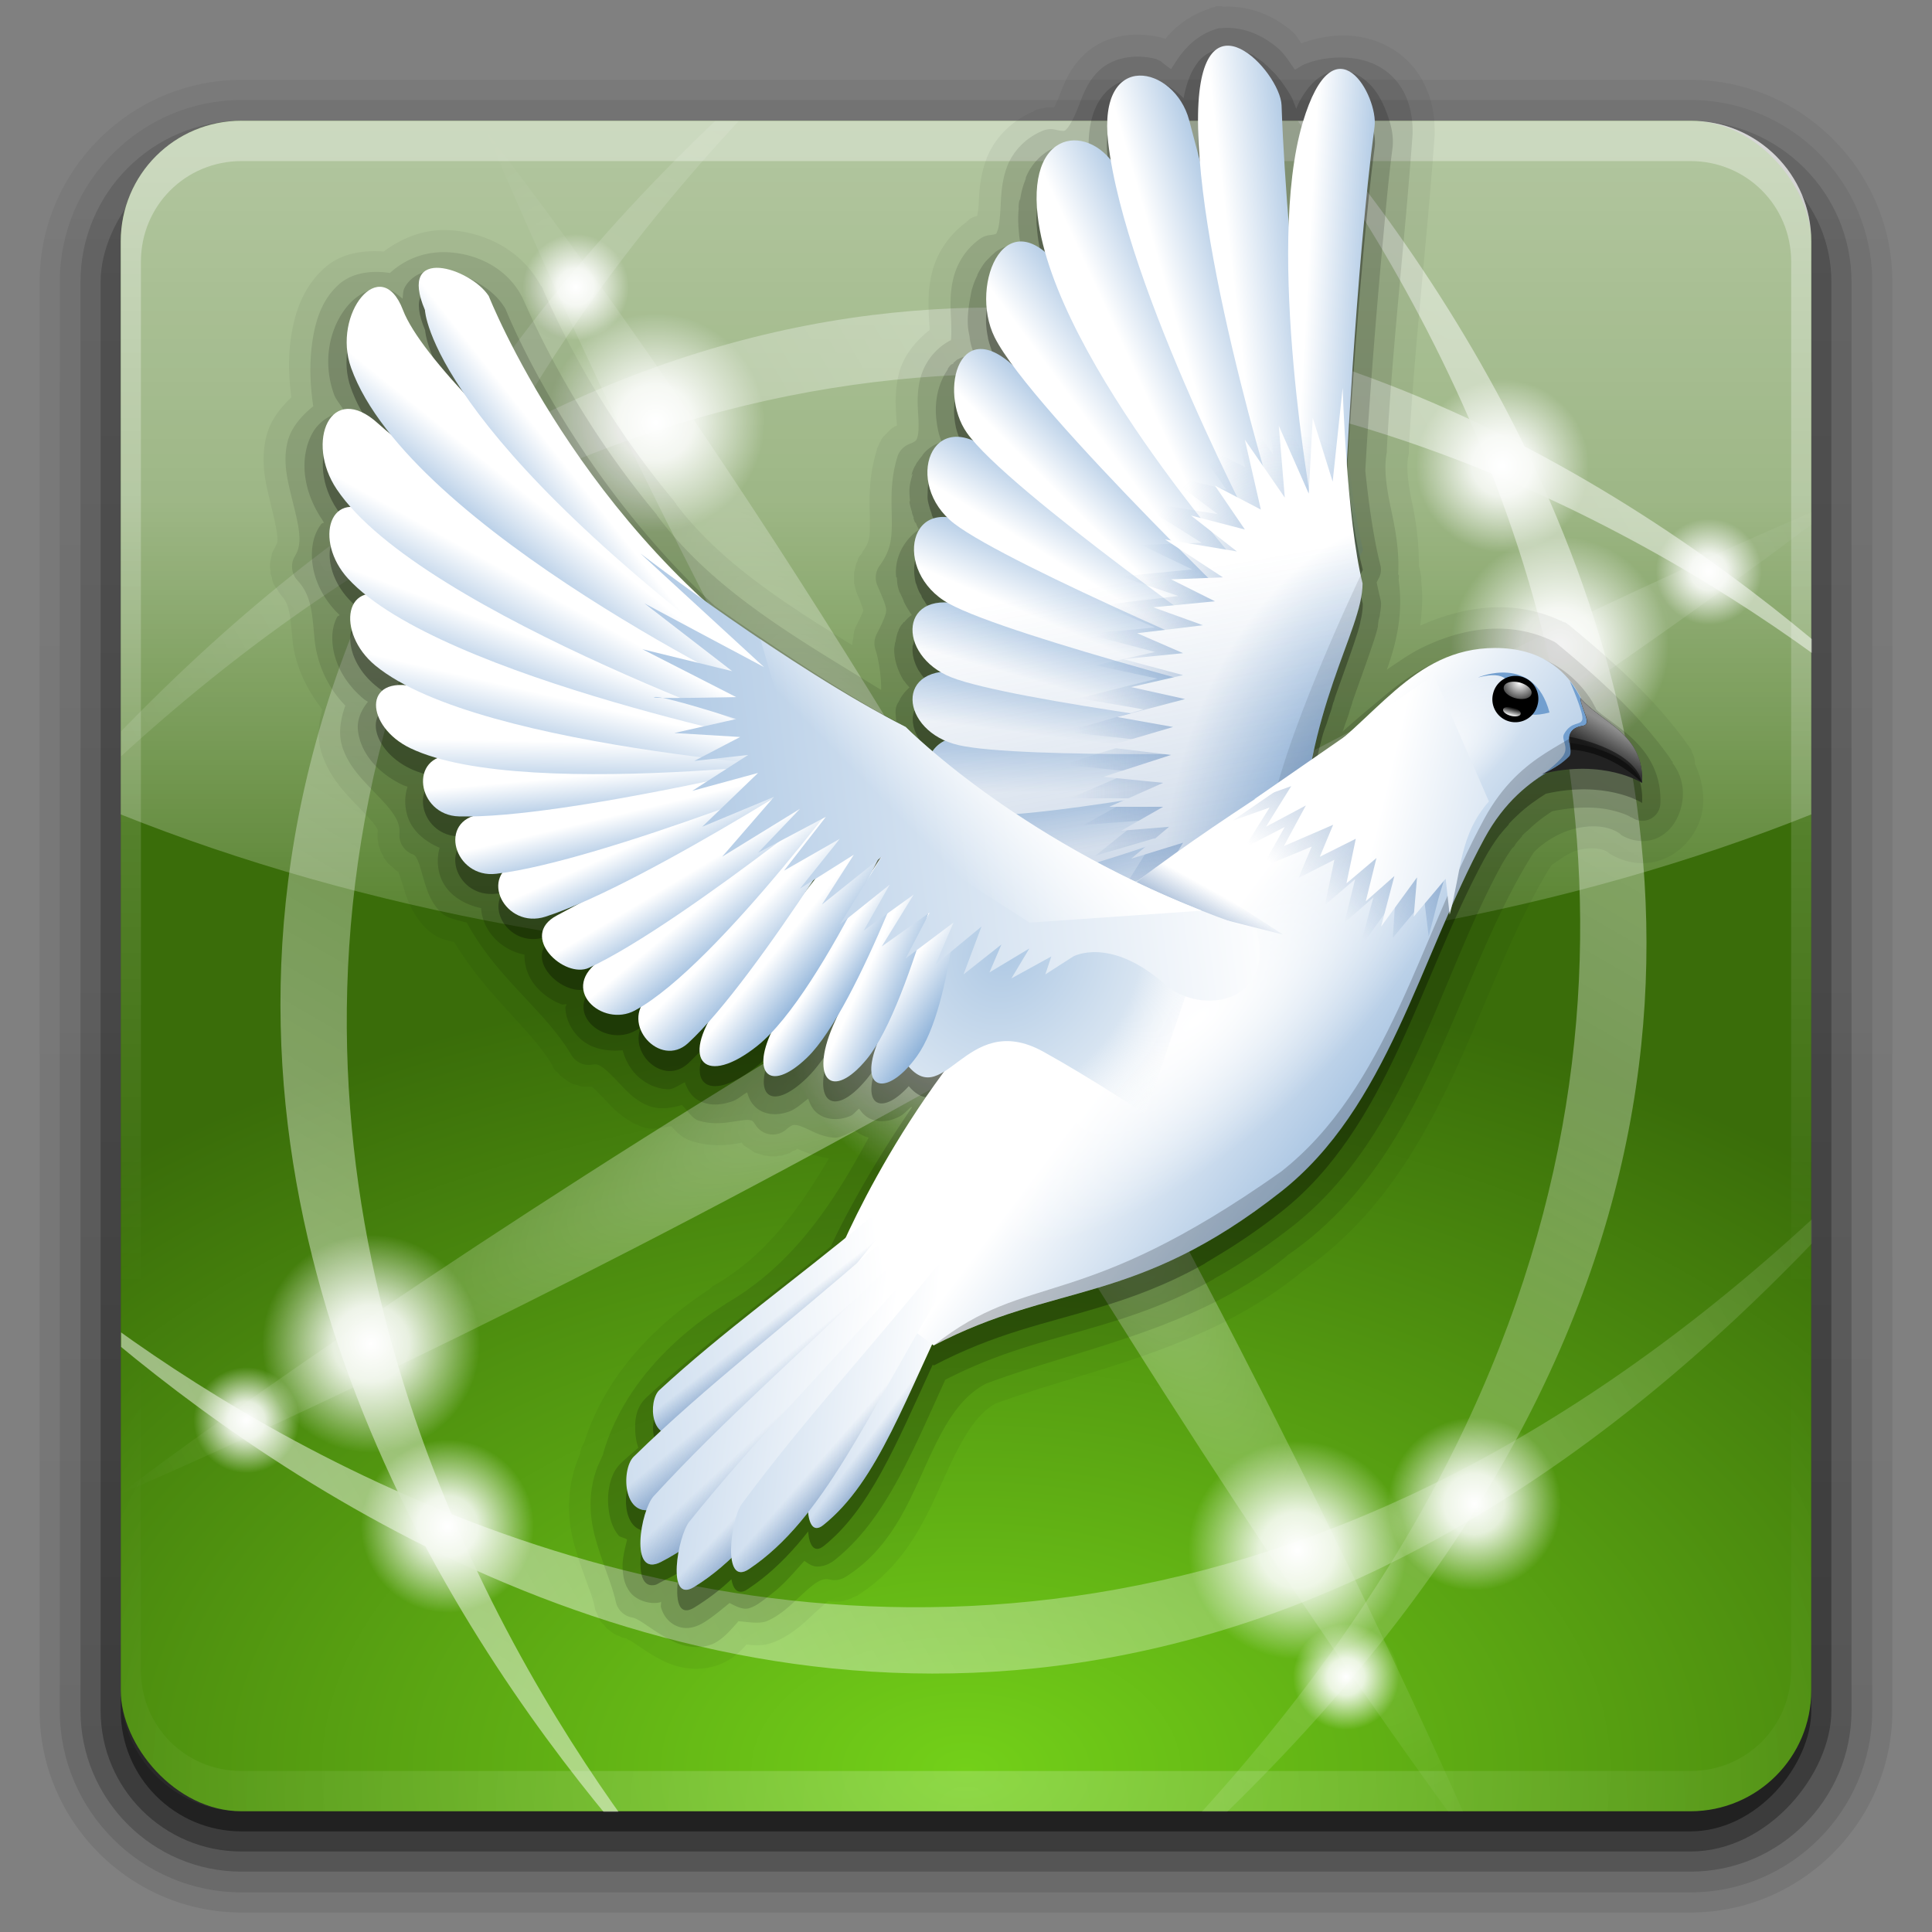 <?xml version="1.0" encoding="UTF-8" standalone="no"?>
<svg
   xmlns:dc="http://purl.org/dc/elements/1.1/"
   xmlns:cc="http://creativecommons.org/ns#"
   xmlns:rdf="http://www.w3.org/1999/02/22-rdf-syntax-ns#"
   xmlns:svg="http://www.w3.org/2000/svg"
   xmlns="http://www.w3.org/2000/svg"
   xmlns:xlink="http://www.w3.org/1999/xlink"
   xmlns:sodipodi="http://sodipodi.sourceforge.net/DTD/sodipodi-0.dtd"
   xmlns:inkscape="http://www.inkscape.org/namespaces/inkscape"
   width="96"
   version="1.0"
   height="96"
   id="svg2"
   inkscape:version="0.48.4 r9939"
   sodipodi:docname="icedove.svg">
  <rect width="100%" height="100%" fill="#808080" stroke="none"/>
  <sodipodi:namedview
     pagecolor="#ffffff"
     bordercolor="#666666"
     borderopacity="1"
     objecttolerance="10"
     gridtolerance="10"
     guidetolerance="10"
     inkscape:pageopacity="0"
     inkscape:pageshadow="2"
     inkscape:window-width="1920"
     inkscape:window-height="1018"
     id="namedview272"
     showgrid="false"
     inkscape:zoom="3.4766083"
     inkscape:cx="106.96125"
     inkscape:cy="47.087435"
     inkscape:window-x="-8"
     inkscape:window-y="-8"
     inkscape:window-maximized="1"
     inkscape:current-layer="svg2" />
  <defs
     id="defs2410">
    <clipPath
       id="clipPath4005">
      <rect
         width="54.139"
         x="20.838"
         y="21.023"
         rx="3.867"
         height="54.139"
         ry="3.867"
         style="fill:url(#radialGradient4009);stroke:none"
         id="rect4007" />
    </clipPath>
    <clipPath
       id="clipPath3613">
      <rect
         width="84"
         x="6"
         y="6"
         rx="6"
         height="84"
         ry="6"
         style="fill:#fff;stroke:none"
         id="rect3615" />
    </clipPath>
    <filter
       style="color-interpolation-filters:sRGB"
       id="filter3174">
      <feGaussianBlur
         stdDeviation="1.71"
         id="feGaussianBlur3176" />
    </filter>
    <filter
       width="1.384"
       x="-0.192"
       y="-0.192"
       height="1.384"
       style="color-interpolation-filters:sRGB"
       id="filter3794">
      <feGaussianBlur
         stdDeviation="5.28"
         id="feGaussianBlur3796" />
    </filter>
    <linearGradient
       gradientTransform="matrix(0.87,-0.261,0.274,0.842,-2.883,17.907)"
       id="linearGradient4293"
       xlink:href="#linearGradient5537"
       y1="27.666"
       x1="21.886"
       y2="23.701"
       x2="25.08"
       gradientUnits="userSpaceOnUse" />
    <linearGradient
       gradientTransform="matrix(0.986,-0.168,0.168,0.986,-3.536,9.227)"
       id="linearGradient4289"
       xlink:href="#linearGradient5537"
       y1="27.666"
       x1="21.886"
       y2="23.701"
       x2="25.08"
       gradientUnits="userSpaceOnUse" />
    <linearGradient
       id="linearGradient4285"
       xlink:href="#linearGradient5537"
       y1="27.666"
       x1="21.886"
       y2="23.701"
       x2="25.08"
       gradientUnits="userSpaceOnUse" />
    <linearGradient
       gradientTransform="matrix(0.055,-0.756,0.626,0.206,19.138,59.639)"
       id="linearGradient4321"
       xlink:href="#linearGradient5537"
       y1="26.208"
       x1="22.78"
       y2="23.096"
       x2="25.83"
       gradientUnits="userSpaceOnUse" />
    <linearGradient
       gradientTransform="matrix(0.161,-0.715,0.703,0.262,13.609,55.778)"
       id="linearGradient4317"
       xlink:href="#linearGradient5537"
       y1="26.208"
       x1="22.78"
       y2="23.119"
       x2="25.573"
       gradientUnits="userSpaceOnUse" />
    <linearGradient
       gradientTransform="matrix(0.825,-0.378,0.387,0.796,-2.835,25.103)"
       id="linearGradient4297"
       xlink:href="#linearGradient5537"
       y1="27.666"
       x1="21.886"
       y2="23.701"
       x2="25.08"
       gradientUnits="userSpaceOnUse" />
    <linearGradient
       gradientTransform="matrix(0.241,-0.692,0.669,0.34,10.673,51.417)"
       id="linearGradient4313"
       xlink:href="#linearGradient5537"
       y1="26.208"
       x1="22.78"
       y2="23.119"
       x2="25.573"
       gradientUnits="userSpaceOnUse" />
    <linearGradient
       gradientTransform="matrix(0.457,-0.573,0.519,0.542,5.36,40.667)"
       id="linearGradient4305"
       xlink:href="#linearGradient5537"
       y1="26.208"
       x1="22.78"
       y2="23.119"
       x2="25.573"
       gradientUnits="userSpaceOnUse" />
    <linearGradient
       gradientTransform="matrix(0.705,-0.484,0.53,0.625,-1.61,34.187)"
       id="linearGradient4301"
       xlink:href="#linearGradient5537"
       y1="27.666"
       x1="21.886"
       y2="23.701"
       x2="25.08"
       gradientUnits="userSpaceOnUse" />
    <linearGradient
       gradientTransform="matrix(0.369,-0.633,0.591,0.462,7.409,46.028)"
       id="linearGradient4309"
       xlink:href="#linearGradient5537"
       y1="26.208"
       x1="22.78"
       y2="23.119"
       x2="25.573"
       gradientUnits="userSpaceOnUse" />
    <linearGradient
       id="linearGradient9111">
      <stop
         offset="0"
         style="stop-color:#fff"
         id="stop9113" />
      <stop
         offset="1"
         style="stop-color:#fff;stop-opacity:0"
         id="stop9115" />
    </linearGradient>
    <linearGradient
       id="linearGradient4128"
       xlink:href="#linearGradient10381"
       y1="70.861"
       x1="35.888"
       y2="68.752"
       x2="34.263"
       gradientUnits="userSpaceOnUse" />
    <linearGradient
       id="linearGradient4277"
       xlink:href="#linearGradient5537"
       y1="25.361"
       x1="23.58"
       y2="22.288"
       x2="27.459"
       gradientUnits="userSpaceOnUse" />
    <linearGradient
       id="linearGradient4126"
       xlink:href="#linearGradient10381"
       y1="71.501"
       x1="37.048"
       y2="69.033"
       x2="35.177"
       gradientUnits="userSpaceOnUse" />
    <linearGradient
       id="linearGradient4708"
       xlink:href="#linearGradient5537"
       y1="55.175"
       x1="75.813"
       y2="44.605"
       x2="61.811"
       gradientUnits="userSpaceOnUse" />
    <linearGradient
       id="linearGradient4124"
       xlink:href="#linearGradient5537"
       y1="69.385"
       x1="9.101"
       y2="65.869"
       x2="44.036"
       gradientUnits="userSpaceOnUse" />
    <linearGradient
       id="linearGradient4136"
       xlink:href="#linearGradient5537"
       y1="69.385"
       x1="9.101"
       y2="65.869"
       x2="44.036"
       gradientUnits="userSpaceOnUse" />
    <linearGradient
       gradientTransform="matrix(-0.041,-0.757,0.647,0.124,23.07,62.771)"
       id="linearGradient4325"
       xlink:href="#linearGradient5537"
       y1="26.208"
       x1="22.78"
       y2="22.998"
       x2="26.077"
       gradientUnits="userSpaceOnUse" />
    <linearGradient
       id="linearGradient4138"
       xlink:href="#linearGradient10381"
       y1="71.501"
       x1="37.048"
       y2="69.033"
       x2="35.177"
       gradientUnits="userSpaceOnUse" />
    <linearGradient
       id="linearGradient5020"
       xlink:href="#linearGradient9111"
       y1="178.868"
       x1="185.184"
       y2="162.244"
       x2="185.184"
       gradientUnits="userSpaceOnUse" />
    <linearGradient
       id="linearGradient4146"
       xlink:href="#linearGradient5537"
       y1="69.385"
       x1="9.101"
       y2="65.869"
       x2="44.036"
       gradientUnits="userSpaceOnUse" />
    <linearGradient
       id="linearGradient4148"
       xlink:href="#linearGradient10381"
       y1="71.501"
       x1="37.048"
       y2="69.033"
       x2="35.177"
       gradientUnits="userSpaceOnUse" />
    <linearGradient
       gradientTransform="matrix(-0.071,-0.64,0.453,0.061,33.054,62.593)"
       id="linearGradient4333"
       xlink:href="#linearGradient5537"
       y1="25.916"
       x1="23.039"
       y2="22.725"
       x2="26.253"
       gradientUnits="userSpaceOnUse" />
    <linearGradient
       gradientTransform="matrix(0.237,-0.873,0.854,0.192,26.535,88.557)"
       id="linearGradient4629"
       xlink:href="#linearGradient5537"
       y1="14.619"
       x1="70.451"
       y2="14.321"
       x2="64.943"
       gradientUnits="userSpaceOnUse" />
    <linearGradient
       gradientTransform="matrix(-0.093,-0.691,0.595,0.066,28.356,62.824)"
       id="linearGradient4329"
       xlink:href="#linearGradient5537"
       y1="25.916"
       x1="23.039"
       y2="22.725"
       x2="26.253"
       gradientUnits="userSpaceOnUse" />
    <linearGradient
       gradientTransform="matrix(0.374,-0.925,0.894,0.325,17.313,87.355)"
       id="linearGradient4625"
       xlink:href="#linearGradient5537"
       y1="14.619"
       x1="70.451"
       y2="14.321"
       x2="64.943"
       gradientUnits="userSpaceOnUse" />
    <linearGradient
       gradientTransform="matrix(0.69,-0.721,0.71,0.633,-0.922,63.732)"
       id="linearGradient4617"
       xlink:href="#linearGradient5537"
       y1="14.619"
       x1="70.451"
       y2="14.321"
       x2="64.943"
       gradientUnits="userSpaceOnUse" />
    <linearGradient
       gradientTransform="matrix(0.508,-0.859,0.835,0.455,9.334,78.272)"
       id="linearGradient4621"
       xlink:href="#linearGradient5537"
       y1="14.619"
       x1="70.451"
       y2="14.321"
       x2="64.943"
       gradientUnits="userSpaceOnUse" />
    <linearGradient
       gradientTransform="matrix(0.105,-0.899,0.873,0.063,35.225,94.387)"
       id="linearGradient4633"
       xlink:href="#linearGradient5537"
       y1="14.619"
       x1="70.451"
       y2="14.321"
       x2="64.943"
       gradientUnits="userSpaceOnUse" />
    <linearGradient
       id="linearGradient4695"
       xlink:href="#linearGradient4689"
       y1="37.402"
       x1="79.55"
       y2="36.211"
       x2="80.238"
       gradientUnits="userSpaceOnUse" />
    <linearGradient
       gradientTransform="matrix(-0.064,-0.988,0.837,-0.07,47.383,104.467)"
       id="linearGradient4637"
       xlink:href="#linearGradient5537"
       y1="14.619"
       x1="70.451"
       y2="14.321"
       x2="64.943"
       gradientUnits="userSpaceOnUse" />
    <linearGradient
       gradientTransform="matrix(-0.294,-0.941,0.643,-0.265,66.561,108.934)"
       id="linearGradient4682"
       xlink:href="#linearGradient10381"
       y1="13.495"
       x1="61.917"
       y2="16.306"
       x2="80.083"
       gradientUnits="userSpaceOnUse" />
    <linearGradient
       gradientTransform="matrix(-0.138,-0.976,0.678,-0.158,54.736,107.613)"
       id="linearGradient4641"
       xlink:href="#linearGradient5537"
       y1="14.619"
       x1="70.451"
       y2="14.321"
       x2="64.943"
       gradientUnits="userSpaceOnUse" />
    <linearGradient
       gradientTransform="matrix(-0.294,-0.941,0.643,-0.265,66.561,108.934)"
       id="linearGradient4645"
       xlink:href="#linearGradient5537"
       y1="14.619"
       x1="70.451"
       y2="14.321"
       x2="64.943"
       gradientUnits="userSpaceOnUse" />
    <linearGradient
       gradientTransform="matrix(0.911,-0.728,0.708,0.855,-13.727,58.023)"
       id="linearGradient4613"
       xlink:href="#linearGradient5537"
       y1="14.619"
       x1="70.451"
       y2="14.321"
       x2="64.943"
       gradientUnits="userSpaceOnUse" />
    <linearGradient
       id="linearGradient4392"
       xlink:href="#linearGradient4386"
       y1="37.608"
       x1="49.875"
       y2="41.672"
       x2="45.741"
       gradientUnits="userSpaceOnUse" />
    <linearGradient
       gradientTransform="matrix(1.038,-0.531,0.522,0.98,-18.519,38.867)"
       id="linearGradient4609"
       xlink:href="#linearGradient5537"
       y1="14.619"
       x1="70.451"
       y2="14.321"
       x2="64.943"
       gradientUnits="userSpaceOnUse" />
    <linearGradient
       gradientTransform="matrix(-0.143,-0.628,0.457,0.009,37.194,63.408)"
       id="linearGradient4377"
       xlink:href="#linearGradient5537"
       y1="25.738"
       x1="21.773"
       y2="21.657"
       x2="25.606"
       gradientUnits="userSpaceOnUse" />
    <linearGradient
       id="linearGradient4114"
       xlink:href="#linearGradient5537"
       y1="69.385"
       x1="9.101"
       y2="65.869"
       x2="44.036"
       gradientUnits="userSpaceOnUse" />
    <linearGradient
       gradientTransform="matrix(-0.279,-0.307,0.482,-0.184,41.614,61.198)"
       id="linearGradient4375"
       xlink:href="#linearGradient5537"
       y1="25.305"
       x1="20.933"
       y2="21.171"
       x2="26.543"
       gradientUnits="userSpaceOnUse" />
    <linearGradient
       gradientTransform="translate(2.082,-0.099)"
       id="linearGradient4461"
       xlink:href="#linearGradient10381"
       y1="46.038"
       x1="54.919"
       y2="43.36"
       x2="56.407"
       gradientUnits="userSpaceOnUse" />
    <linearGradient
       gradientTransform="matrix(1.107,-0.367,0.367,1.048,-18.822,24.457)"
       id="linearGradient4605"
       xlink:href="#linearGradient5537"
       y1="14.619"
       x1="70.451"
       y2="14.321"
       x2="64.943"
       gradientUnits="userSpaceOnUse" />
    <linearGradient
       gradientTransform="matrix(1.058,0,0,1.058,-0.302,-6.645)"
       id="linearGradient4466"
       xlink:href="#linearGradient5537"
       y1="48.591"
       x1="84.465"
       y2="43.941"
       x2="65.205"
       gradientUnits="userSpaceOnUse" />
    <linearGradient
       gradientTransform="matrix(1.152,-0.182,0.192,1.093,-16.199,10.821)"
       id="linearGradient4601"
       xlink:href="#linearGradient5537"
       y1="14.619"
       x1="70.451"
       y2="14.321"
       x2="64.943"
       gradientUnits="userSpaceOnUse" />
    <linearGradient
       id="linearGradient4544"
       xlink:href="#linearGradient5537"
       y1="45.352"
       x1="11.004"
       y2="38.611"
       x2="62.592"
       gradientUnits="userSpaceOnUse" />
    <linearGradient
       gradientTransform="matrix(1.058,0,0,1.058,-0.302,-6.645)"
       id="linearGradient4468"
       xlink:href="#linearGradient10381"
       y1="43.974"
       x1="65.103"
       y2="48.192"
       x2="61.658"
       gradientUnits="userSpaceOnUse" />
    <linearGradient
       id="linearGradient4597"
       xlink:href="#linearGradient5537"
       y1="14.619"
       x1="70.451"
       y2="14.321"
       x2="64.943"
       gradientUnits="userSpaceOnUse" />
    <linearGradient
       id="linearGradient4116"
       xlink:href="#linearGradient10381"
       y1="71.452"
       x1="36.865"
       y2="68.836"
       x2="34.861"
       gradientUnits="userSpaceOnUse" />
    <linearGradient
       id="linearGradient12684">
      <stop
         offset="0"
         style="stop-color:#fff"
         id="stop12686" />
      <stop
         offset="0.35"
         style="stop-color:#fff;stop-opacity:.845"
         id="stop12692" />
      <stop
         offset="1"
         style="stop-color:#fff;stop-opacity:0"
         id="stop12688" />
    </linearGradient>
    <linearGradient
       gradientTransform="matrix(-0.543,0.941,-0.941,-0.543,641.67,131.378)"
       id="linearGradient3969"
       xlink:href="#linearGradient3657"
       y1="240.92"
       x1="98"
       y2="240.92"
       x2="420"
       gradientUnits="userSpaceOnUse" />
    <linearGradient
       gradientTransform="matrix(1.024,0,0,1.012,-1.143,-98.071)"
       id="linearGradient3026"
       xlink:href="#ButtonShadow-0"
       y1="6.132"
       x1="32.251"
       y2="90.239"
       x2="32.251"
       gradientUnits="userSpaceOnUse" />
    <linearGradient
       gradientTransform="matrix(1.024,0,0,1.012,-1.143,-98.071)"
       id="linearGradient3725"
       xlink:href="#ButtonShadow-0"
       y1="6.132"
       x1="32.251"
       y2="90.239"
       x2="32.251"
       gradientUnits="userSpaceOnUse" />
    <linearGradient
       gradientTransform="translate(0,-97)"
       id="linearGradient3721"
       xlink:href="#ButtonShadow-0"
       y1="6.132"
       x1="32.251"
       y2="90.239"
       x2="32.251"
       gradientUnits="userSpaceOnUse" />
    <linearGradient
       id="linearGradient3657">
      <stop
         offset="0"
         style="stop-color:#fff"
         id="stop3659" />
      <stop
         offset="1"
         style="stop-color:#fff;stop-opacity:0"
         id="stop3661" />
    </linearGradient>
    <linearGradient
       id="linearGradient4106"
       xlink:href="#linearGradient10381"
       y1="71.2"
       x1="36.134"
       y2="68.86"
       x2="34.322"
       gradientUnits="userSpaceOnUse" />
    <linearGradient
       id="linearGradient12684-8">
      <stop
         offset="0"
         style="stop-color:#fff"
         id="stop12686-1" />
      <stop
         offset="0.35"
         style="stop-color:#fff;stop-opacity:.845"
         id="stop12692-0" />
      <stop
         offset="1"
         style="stop-color:#fff;stop-opacity:0"
         id="stop12688-7" />
    </linearGradient>
    <linearGradient
       gradientTransform="matrix(-0.941,0.543,0.543,0.941,334.225,-173.067)"
       id="linearGradient3965"
       xlink:href="#linearGradient3657"
       y1="240.92"
       x1="98"
       y2="240.92"
       x2="420"
       gradientUnits="userSpaceOnUse" />
    <linearGradient
       id="linearGradient12684-9">
      <stop
         offset="0"
         style="stop-color:#fff"
         id="stop12686-8" />
      <stop
         offset="0.35"
         style="stop-color:#fff;stop-opacity:.845"
         id="stop12692-9" />
      <stop
         offset="1"
         style="stop-color:#fff;stop-opacity:0"
         id="stop12688-3" />
    </linearGradient>
    <linearGradient
       gradientTransform="matrix(0.543,-0.941,0.941,0.543,-156.67,314.829)"
       id="linearGradient3963"
       xlink:href="#linearGradient3657"
       y1="240.92"
       x1="98"
       y2="240.92"
       x2="420"
       gradientUnits="userSpaceOnUse" />
    <linearGradient
       gradientTransform="matrix(1.024,0,0,1.012,-1.143,-98.071)"
       id="linearGradient3772"
       xlink:href="#ButtonShadow-0"
       y1="6.132"
       x1="32.251"
       y2="90.239"
       x2="32.251"
       gradientUnits="userSpaceOnUse" />
    <linearGradient
       id="linearGradient4180">
      <stop
         offset="0"
         style="stop-color:#fff"
         id="stop4182" />
      <stop
         offset="1"
         style="stop-color:#fff;stop-opacity:0"
         id="stop4184" />
    </linearGradient>
    <linearGradient
       gradientTransform="matrix(1.024,0,0,1.012,-1.143,-98.071)"
       id="linearGradient3780"
       xlink:href="#ButtonShadow-0"
       y1="6.132"
       x1="32.251"
       y2="90.239"
       x2="32.251"
       gradientUnits="userSpaceOnUse" />
    <linearGradient
       id="linearGradient4365">
      <stop
         offset="0"
         style="stop-color:#afc9e4"
         id="stop4367" />
      <stop
         offset="0.608"
         style="stop-color:#d7e4f1"
         id="stop4373" />
      <stop
         offset="1"
         style="stop-color:#fff;stop-opacity:0"
         id="stop4369" />
    </linearGradient>
    <linearGradient
       id="linearGradient4689">
      <stop
         offset="0"
         style="stop-color:#333"
         id="stop4691" />
      <stop
         offset="1"
         style="stop-color:#8e8e8e"
         id="stop4693" />
    </linearGradient>
    <linearGradient
       id="linearGradient4386">
      <stop
         offset="0"
         style="stop-color:#fff"
         id="stop4388" />
      <stop
         offset="1"
         style="stop-color:#fff;stop-opacity:0"
         id="stop4390" />
    </linearGradient>
    <linearGradient
       gradientTransform="scale(1.006,0.994)"
       id="ButtonShadow"
       y1="92.54"
       x1="45.448"
       y2="7.017"
       x2="45.448"
       gradientUnits="userSpaceOnUse">
      <stop
         offset="0"
         id="stop3750" />
      <stop
         offset="1"
         style="stop-opacity:.588"
         id="stop3752" />
    </linearGradient>
    <linearGradient
       gradientTransform="matrix(1.006,0,0,0.994,100,0)"
       id="ButtonShadow-0"
       y1="92.54"
       x1="45.448"
       y2="7.017"
       x2="45.448"
       gradientUnits="userSpaceOnUse">
      <stop
         offset="0"
         id="stop3750-8" />
      <stop
         offset="1"
         style="stop-opacity:.588"
         id="stop3752-5" />
    </linearGradient>
    <linearGradient
       id="linearGradient3737">
      <stop
         offset="0"
         style="stop-color:#fff"
         id="stop3739" />
      <stop
         offset="1"
         style="stop-color:#fff;stop-opacity:0"
         id="stop3741" />
    </linearGradient>
    <linearGradient
       id="linearGradient3613"
       xlink:href="#linearGradient3737"
       y1="20.221"
       x1="48"
       y2="138.661"
       x2="48"
       gradientUnits="userSpaceOnUse" />
    <linearGradient
       id="linearGradient3700">
      <stop
         offset="0"
         style="stop-color:#73d019"
         id="stop3702" />
      <stop
         offset="1"
         style="stop-color:#3a6d0a"
         id="stop3704" />
    </linearGradient>
    <linearGradient
       id="linearGradient3188"
       xlink:href="#linearGradient3737"
       y1="6"
       x1="36.357"
       y2="63.893"
       x2="36.357"
       gradientUnits="userSpaceOnUse" />
    <linearGradient
       gradientTransform="matrix(0.941,-0.543,-0.543,-0.941,150.774,625.274)"
       id="linearGradient3967"
       xlink:href="#linearGradient3657"
       y1="240.92"
       x1="98"
       y2="240.92"
       x2="420"
       gradientUnits="userSpaceOnUse" />
    <linearGradient
       id="linearGradient4018"
       xlink:href="#linearGradient12684-9"
       y1="8"
       x1="48"
       y2="56"
       x2="48"
       gradientUnits="userSpaceOnUse" />
    <linearGradient
       id="linearGradient10381">
      <stop
         offset="0"
         style="stop-color:#3465a4"
         id="stop10383" />
      <stop
         offset="1"
         style="stop-color:#3465a4;stop-opacity:0"
         id="stop10385" />
    </linearGradient>
    <linearGradient
       id="linearGradient5537">
      <stop
         offset="0"
         style="stop-color:#73a0d0"
         id="stop5539" />
      <stop
         offset="1"
         style="stop-color:#fff"
         id="stop5541" />
    </linearGradient>
    <linearGradient
       id="linearGradient4104"
       xlink:href="#linearGradient5537"
       y1="69.385"
       x1="9.101"
       y2="65.869"
       x2="44.036"
       gradientUnits="userSpaceOnUse" />
    <linearGradient
       id="linearGradient4088"
       xlink:href="#linearGradient5537"
       y1="69.385"
       x1="9.101"
       y2="65.869"
       x2="44.036"
       gradientUnits="userSpaceOnUse" />
    <radialGradient
       fx="61.482"
       fy="52.375"
       cx="61.482"
       cy="52.375"
       gradientTransform="matrix(1,0,0,0.39,0,31.94)"
       r="13.604"
       id="radialGradient4190"
       xlink:href="#linearGradient4180"
       gradientUnits="userSpaceOnUse" />
    <radialGradient
       fx="156.5"
       fy="148.5"
       cx="156.5"
       cy="148.5"
       r="19.5"
       id="radialGradient3997"
       xlink:href="#linearGradient12684-9"
       gradientUnits="userSpaceOnUse" />
    <radialGradient
       fx="48"
       fy="90.172"
       cx="48"
       cy="90.172"
       gradientTransform="matrix(1.157,0,0,0.996,-7.551,0.197)"
       r="42"
       id="radialGradient3619"
       xlink:href="#linearGradient3737"
       gradientUnits="userSpaceOnUse" />
    <radialGradient
       fx="156.5"
       fy="148.5"
       cx="156.5"
       cy="148.5"
       r="19.5"
       id="radialGradient3999"
       xlink:href="#linearGradient12684-9"
       gradientUnits="userSpaceOnUse" />
    <radialGradient
       fx="156.5"
       fy="148.5"
       cx="156.5"
       cy="148.5"
       r="19.5"
       id="radialGradient4001"
       xlink:href="#linearGradient12684-9"
       gradientUnits="userSpaceOnUse" />
    <radialGradient
       fx="61.482"
       fy="52.375"
       cx="61.482"
       cy="52.375"
       gradientTransform="matrix(1,0,0,0.39,0,31.94)"
       r="13.604"
       id="radialGradient4186"
       xlink:href="#linearGradient4180"
       gradientUnits="userSpaceOnUse" />
    <radialGradient
       fx="48"
       fy="88.4"
       cx="48"
       cy="88.4"
       gradientTransform="matrix(1.524,0,0,0.952,-25.143,3.81)"
       r="42"
       id="radialGradient4020"
       xlink:href="#linearGradient3700"
       gradientUnits="userSpaceOnUse" />
    <radialGradient
       fx="246.353"
       fy="226.883"
       cx="246.353"
       cy="226.883"
       gradientTransform="matrix(-0.577,-1,0.215,-0.124,339.848,501.371)"
       r="154.358"
       id="radialGradient3973"
       xlink:href="#linearGradient3657"
       gradientUnits="userSpaceOnUse" />
    <radialGradient
       fx="48"
       fy="80"
       cx="48"
       cy="80"
       gradientTransform="matrix(0.859,0,0,0.645,6.659,17.156)"
       r="42"
       id="radialGradient4009"
       xlink:href="#linearGradient3700"
       gradientUnits="userSpaceOnUse" />
    <radialGradient
       fx="185.184"
       fy="162.244"
       cx="185.184"
       cy="162.244"
       gradientTransform="matrix(1.766,0,0,3.005,-141.838,-325.263)"
       r="8.312"
       id="radialGradient5022"
       xlink:href="#linearGradient9111"
       gradientUnits="userSpaceOnUse" />
    <radialGradient
       fx="156.5"
       fy="148.5"
       cx="156.5"
       cy="148.5"
       r="19.5"
       id="radialGradient3983"
       xlink:href="#linearGradient12684"
       gradientUnits="userSpaceOnUse" />
    <radialGradient
       fx="156.5"
       fy="148.5"
       cx="156.5"
       cy="148.5"
       r="19.5"
       id="radialGradient3995"
       xlink:href="#linearGradient12684-8"
       gradientUnits="userSpaceOnUse" />
    <radialGradient
       fx="156.5"
       fy="148.5"
       cx="156.5"
       cy="148.5"
       r="19.5"
       id="radialGradient3981"
       xlink:href="#linearGradient12684"
       gradientUnits="userSpaceOnUse" />
    <radialGradient
       fx="156.5"
       fy="148.5"
       cx="156.5"
       cy="148.5"
       r="19.5"
       id="radialGradient3975"
       xlink:href="#linearGradient12684"
       gradientUnits="userSpaceOnUse" />
    <radialGradient
       fx="246.353"
       fy="226.883"
       cx="246.353"
       cy="226.883"
       gradientTransform="matrix(1,-0.577,0.124,0.215,-28.136,320.379)"
       r="154.358"
       id="radialGradient3971"
       xlink:href="#linearGradient3657"
       gradientUnits="userSpaceOnUse" />
    <radialGradient
       fx="156.5"
       fy="148.5"
       cx="156.5"
       cy="148.5"
       r="19.5"
       id="radialGradient3979"
       xlink:href="#linearGradient12684"
       gradientUnits="userSpaceOnUse" />
    <radialGradient
       fx="49.605"
       fy="49.674"
       cx="49.605"
       cy="49.674"
       gradientTransform="matrix(-0.855,1.48,-1.293,-0.747,156.591,10.982)"
       r="7.237"
       id="radialGradient4379"
       xlink:href="#linearGradient4365"
       gradientUnits="userSpaceOnUse" />
    <radialGradient
       fx="63.151"
       fy="35.27"
       cx="63.151"
       cy="35.27"
       gradientTransform="matrix(1.154,0.199,-0.365,2.12,2.864,-49.798)"
       r="6.444"
       id="radialGradient4570"
       xlink:href="#linearGradient10381"
       gradientUnits="userSpaceOnUse" />
    <radialGradient
       fx="67.607"
       fy="36.346"
       cx="67.607"
       cy="36.346"
       gradientTransform="matrix(1.405,0.376,-0.606,2.263,-5.323,-67.028)"
       r="6.444"
       id="radialGradient4562"
       xlink:href="#linearGradient5537"
       gradientUnits="userSpaceOnUse" />
    <radialGradient
       fx="156.5"
       fy="148.5"
       cx="156.5"
       cy="148.5"
       r="19.5"
       id="radialGradient3985"
       xlink:href="#linearGradient12684"
       gradientUnits="userSpaceOnUse" />
    <radialGradient
       fx="156.5"
       fy="148.5"
       cx="156.5"
       cy="148.5"
       r="19.5"
       id="radialGradient3993"
       xlink:href="#linearGradient12684-8"
       gradientUnits="userSpaceOnUse" />
    <radialGradient
       fx="156.5"
       fy="148.5"
       cx="156.5"
       cy="148.5"
       r="19.5"
       id="radialGradient3989"
       xlink:href="#linearGradient12684"
       gradientUnits="userSpaceOnUse" />
    <radialGradient
       fx="156.5"
       fy="148.5"
       cx="156.5"
       cy="148.5"
       r="19.5"
       id="radialGradient3987"
       xlink:href="#linearGradient12684"
       gradientUnits="userSpaceOnUse" />
    <radialGradient
       fx="156.5"
       fy="148.5"
       cx="156.5"
       cy="148.5"
       r="19.5"
       id="radialGradient3991"
       xlink:href="#linearGradient12684-8"
       gradientUnits="userSpaceOnUse" />
  </defs>
  <g
     style="display:none"
     id="layer2">
    <rect
       width="86"
       x="5"
       y="7"
       rx="6"
       height="85"
       ry="6"
       style="opacity:.9;fill:url(#ButtonShadow);filter:url(#filter3174);stroke:none"
       id="rect3745" />
  </g>
  <g
     style="stroke:none"
     id="layer3">
    <path
       style="opacity:.08;fill:url(#linearGradient3026)"
       id="path3786"
       d="m 12,-95.031 c -5.511,0 -10.031,4.52 -10.031,10.031 v 71 c 0,5.511 4.52,10.031 10.031,10.031 h 72 c 5.511,0 10.031,-4.52 10.031,-10.031 v -71 c 0,-5.511 -4.52,-10.031 -10.031,-10.031 h -72 z "
       transform="scale(1,-1)" />
    <path
       style="opacity:.1;fill:url(#linearGradient3780)"
       id="path3778"
       d="m 12,-94.031 c -4.972,0 -9.031,4.06 -9.031,9.031 v 71 c 0,4.972 4.06,9.031 9.031,9.031 h 72 c 4.972,0 9.031,-4.06 9.031,-9.031 v -71 c 0,-4.972 -4.06,-9.031 -9.031,-9.031 h -72 z "
       transform="scale(1,-1)" />
    <path
       style="opacity:.2;fill:url(#linearGradient3772)"
       id="path3770"
       d="m 12,-93 c -4.409,0 -8,3.591 -8,8 v 71 c 0,4.409 3.591,8 8,8 h 72 c 4.409,0 8,-3.591 8,-8 v -71 c 0,-4.409 -3.591,-8 -8,-8 h -72 z "
       transform="scale(1,-1)" />
    <rect
       width="86"
       x="5"
       y="-92"
       rx="7"
       height="85"
       ry="7"
       style="opacity:.3;fill:url(#linearGradient3725)"
       id="rect3723"
       transform="scale(1,-1)" />
    <rect
       width="84"
       x="6"
       y="-91"
       rx="6"
       height="84"
       ry="6"
       style="opacity:.45;fill:url(#linearGradient3721)"
       id="rect3716"
       transform="scale(1,-1)" />
  </g>
  <g
     id="layer1">
    <g
       style="stroke:none"
       id="g157">
      <rect
         width="84"
         x="6"
         y="6"
         rx="6"
         height="84"
         ry="6"
         style="fill:url(#radialGradient4020)"
         id="rect2419" />
      <path
         style="opacity:.35;fill:url(#linearGradient3188)"
         id="rect3728"
         d="m 12,6 c -3.324,0 -6,2.676 -6,6 v 2 68 2 c 0,0.335 0.041,0.651 0.094,0.969 0.049,0.296 0.097,0.597 0.188,0.875 0.01,0.03 0.021,0.064 0.031,0.094 0.099,0.288 0.235,0.547 0.375,0.812 0.145,0.274 0.316,0.536 0.5,0.781 0.184,0.246 0.374,0.473 0.594,0.688 0.44,0.428 0.943,0.815 1.5,1.094 0.279,0.14 0.573,0.247 0.875,0.344 -0.256,-0.1 -0.487,-0.236 -0.719,-0.375 -0.007,-0.004 -0.024,0.004 -0.031,0 -0.032,-0.019 -0.062,-0.043 -0.094,-0.062 -0.12,-0.077 -0.231,-0.164 -0.344,-0.25 -0.106,-0.081 -0.213,-0.161 -0.312,-0.25 -0.178,-0.161 -0.347,-0.345 -0.5,-0.531 -0.108,-0.13 -0.218,-0.265 -0.312,-0.406 -0.025,-0.038 -0.038,-0.086 -0.062,-0.125 -0.065,-0.103 -0.13,-0.205 -0.188,-0.312 -0.101,-0.195 -0.206,-0.416 -0.281,-0.625 -0.008,-0.022 -0.024,-0.041 -0.031,-0.062 -0.032,-0.092 -0.036,-0.187 -0.062,-0.281 -0.03,-0.107 -0.07,-0.203 -0.094,-0.312 -0.073,-0.342 -0.125,-0.698 -0.125,-1.062 v -2 -68 -2 c 0,-2.782 2.218,-5 5,-5 h 2 68 2 c 2.782,0 5,2.218 5,5 v 2 68 2 c 0,0.364 -0.052,0.721 -0.125,1.062 -0.044,0.207 -0.088,0.398 -0.156,0.594 -0.008,0.022 -0.023,0.041 -0.031,0.062 -0.063,0.174 -0.138,0.367 -0.219,0.531 -0.042,0.083 -0.079,0.17 -0.125,0.25 -0.055,0.097 -0.127,0.188 -0.188,0.281 -0.094,0.141 -0.205,0.276 -0.312,0.406 -0.143,0.174 -0.303,0.347 -0.469,0.5 -0.011,0.01 -0.02,0.021 -0.031,0.031 -0.138,0.126 -0.285,0.234 -0.438,0.344 -0.103,0.073 -0.204,0.153 -0.312,0.219 -0.007,0.004 -0.024,-0.004 -0.031,0 -0.232,0.139 -0.463,0.275 -0.719,0.375 0.302,-0.097 0.596,-0.204 0.875,-0.344 0.557,-0.279 1.06,-0.666 1.5,-1.094 0.22,-0.214 0.409,-0.442 0.594,-0.688 0.184,-0.246 0.355,-0.508 0.5,-0.781 0.14,-0.265 0.276,-0.525 0.375,-0.812 0.01,-0.031 0.021,-0.063 0.031,-0.094 0.09,-0.278 0.139,-0.579 0.188,-0.875 0.052,-0.318 0.094,-0.634 0.094,-0.969 v -2 -68 -2 c 0,-3.324 -2.676,-6 -6,-6 h -72 z " />
      <path
         style="opacity:.2;fill:url(#radialGradient3619)"
         id="path3615"
         d="M 12,90 C 8.676,90 6,87.324 6,84 L 6,82 6,14 6,12 c 0,-0.335 0.041,-0.651 0.094,-0.969 0.049,-0.296 0.097,-0.597 0.188,-0.875 C 6.291,10.126 6.302,10.093 6.312,10.062 6.411,9.775 6.547,9.515 6.688,9.25 6.832,8.976 7.003,8.714 7.188,8.469 7.372,8.223 7.561,7.995 7.781,7.781 8.221,7.353 8.724,6.967 9.281,6.688 9.56,6.548 9.855,6.441 10.156,6.344 9.9,6.444 9.67,6.58 9.438,6.719 c -0.007,0.004 -0.024,-0.004 -0.031,0 -0.032,0.019 -0.062,0.043 -0.094,0.062 -0.12,0.077 -0.231,0.164 -0.344,0.25 -0.106,0.081 -0.213,0.161 -0.312,0.25 C 8.478,7.443 8.309,7.627 8.156,7.812 8.049,7.943 7.938,8.078 7.844,8.219 7.819,8.257 7.805,8.305 7.781,8.344 7.716,8.447 7.651,8.548 7.594,8.656 7.493,8.851 7.388,9.072 7.312,9.281 7.305,9.303 7.289,9.322 7.281,9.344 7.249,9.436 7.245,9.531 7.219,9.625 7.188,9.732 7.148,9.828 7.125,9.938 7.052,10.279 7,10.636 7,11 l 0,2 0,68 0,2 c 0,2.782 2.218,5 5,5 l 2,0 68,0 2,0 c 2.782,0 5,-2.218 5,-5 l 0,-2 0,-68 0,-2 C 89,10.636 88.948,10.279 88.875,9.938 88.831,9.731 88.787,9.54 88.719,9.344 88.711,9.322 88.695,9.303 88.688,9.281 88.625,9.108 88.549,8.914 88.469,8.75 88.427,8.667 88.39,8.58 88.344,8.5 88.289,8.403 88.217,8.312 88.156,8.219 88.062,8.078 87.951,7.943 87.844,7.812 87.701,7.638 87.541,7.466 87.375,7.312 87.364,7.302 87.355,7.291 87.344,7.281 87.205,7.156 87.059,7.047 86.906,6.938 86.804,6.864 86.702,6.784 86.594,6.719 c -0.007,-0.004 -0.024,0.004 -0.031,0 -0.232,-0.139 -0.463,-0.275 -0.719,-0.375 0.302,0.097 0.596,0.204 0.875,0.344 0.557,0.279 1.06,0.666 1.5,1.094 0.22,0.214 0.409,0.442 0.594,0.688 0.184,0.246 0.355,0.508 0.5,0.781 0.14,0.265 0.276,0.525 0.375,0.812 0.01,0.031 0.021,0.063 0.031,0.094 0.09,0.278 0.139,0.579 0.188,0.875 C 89.959,11.349 90,11.665 90,12 l 0,2 0,68 0,2 c 0,3.324 -2.676,6 -6,6 l -72,0 z" />
    </g>
    <g
       style="clip-path:url(#clipPath4005)"
       id="g3940"
       transform="matrix(1.552,0,0,1.552,-26.332,-26.619)"
       clip-path="url(#clipPath4005)">
      <g
         style="stroke:none"
         id="g163">
        <g
           style="opacity:.5;fill-rule:evenodd"
           id="g11789"
           transform="matrix(0.179,0,0,0.179,4.406,8.393)">
          <path
             style="fill:url(#linearGradient3963)"
             id="path8152"
             d="m 201.582,398.665 c 0,0 -175.986,-177.966 32.58,-358.777 -235.796,180.15 -32.036,357.836 -32.58,358.777 z " />
          <path
             style="fill:url(#linearGradient3965)"
             id="path9971"
             d="m 418.062,185.186 c 0,0 -177.966,-175.986 -358.777,32.58 180.15,-235.796 357.836,-32.036 358.777,-32.58 z " />
          <path
             style="fill:url(#linearGradient3967)"
             id="path9981"
             d="m 66.938,267.021 c 0,0 177.966,175.986 358.777,-32.58 -180.15,235.796 -357.836,32.036 -358.777,32.58 z " />
          <path
             style="fill:url(#linearGradient3969)"
             id="path9983"
             d="m 283.418,47.542 c 0,0 175.986,177.966 -32.58,358.777 235.796,-180.15 32.036,-357.836 32.58,-358.777 z " />
          <path
             style="fill:url(#radialGradient3971)"
             id="path9993"
             d="M 92,316 C 92,316 262.42,243.532 400.71,137.766 239,206 91,316 92,316 z" />
          <path
             style="fill:url(#radialGradient3973)"
             id="path10888"
             d="m 335.47,381.236 c 0,0 -72.468,-170.42 -178.234,-308.71 68.234,161.71 178.234,309.71 178.234,308.71 z " />
        </g>
        <path
           style="fill:url(#radialGradient3975)"
           id="path12694"
           d="m 176,148.5 a 19.5,19.5 0 1 1 -39,0 19.5,19.5 0 1 1 39,0 z"
           transform="matrix(0.334,0,0,0.334,-3.892,-0.625)" />
        <path
           style="fill:url(#radialGradient3979)"
           id="path12738"
           d="m 176,148.5 a 19.5,19.5 0 1 1 -39,0 19.5,19.5 0 1 1 39,0 z"
           transform="matrix(0.179,0,0,0.179,0.832,33.589)" />
        <path
           style="fill:url(#radialGradient3981)"
           id="path12750"
           d="m 176,148.5 a 19.5,19.5 0 1 1 -39,0 19.5,19.5 0 1 1 39,0 z"
           transform="matrix(0.142,0,0,0.142,9.07,44.929)" />
        <path
           style="fill:url(#radialGradient3983)"
           id="path12758"
           d="m 176,148.5 a 19.5,19.5 0 1 1 -39,0 19.5,19.5 0 1 1 39,0 z"
           transform="matrix(0.087,0,0,0.087,11.242,49.699)" />
        <path
           style="fill:url(#radialGradient3985)"
           id="path12734"
           d="m 176,148.5 a 19.5,19.5 0 1 1 -39,0 19.5,19.5 0 1 1 39,0 z"
           transform="matrix(0.179,0,0,0.179,30.496,40.2)" />
        <path
           style="fill:url(#radialGradient3987)"
           id="path12742"
           d="m 176,148.5 a 19.5,19.5 0 1 1 -39,0 19.5,19.5 0 1 1 39,0 z"
           transform="matrix(0.142,0,0,0.142,41.951,44.214)" />
        <path
           style="fill:url(#radialGradient3989)"
           id="path12746"
           d="m 176,148.5 a 19.5,19.5 0 1 1 -39,0 19.5,19.5 0 1 1 39,0 z"
           transform="matrix(0.087,0,0,0.087,46.445,57.919)" />
        <path
           style="fill:url(#radialGradient3991)"
           id="path12726"
           d="m 176,148.5 a 19.5,19.5 0 1 1 -39,0 19.5,19.5 0 1 1 39,0 z"
           transform="matrix(0.179,0,0,0.179,9.946,4.104)" />
        <path
           style="fill:url(#radialGradient3993)"
           id="path12754"
           d="m 176,148.5 a 19.5,19.5 0 1 1 -39,0 19.5,19.5 0 1 1 39,0 z"
           transform="matrix(0.142,0,0,0.142,9.07,11.691)" />
        <path
           style="fill:url(#radialGradient3995)"
           id="path12762"
           d="m 176,148.5 a 19.5,19.5 0 1 1 -39,0 19.5,19.5 0 1 1 39,0 z"
           transform="matrix(0.087,0,0,0.087,21.785,13.423)" />
        <path
           style="fill:url(#radialGradient3997)"
           id="path12714"
           d="m 176,148.5 a 19.5,19.5 0 1 1 -39,0 19.5,19.5 0 1 1 39,0 z"
           transform="matrix(0.087,0,0,0.087,58.061,22.537)" />
        <path
           style="fill:url(#radialGradient3999)"
           id="path12730"
           d="m 176,148.5 a 19.5,19.5 0 1 1 -39,0 19.5,19.5 0 1 1 39,0 z"
           transform="matrix(0.179,0,0,0.179,38.894,11.252)" />
        <path
           style="fill:url(#radialGradient4001)"
           id="path12698"
           d="m 176,148.5 a 19.5,19.5 0 1 1 -39,0 19.5,19.5 0 1 1 39,0 z"
           transform="matrix(0.142,0,0,0.142,42.844,10.977)" />
      </g>
    </g>
    <path
       style="opacity:.6;fill:url(#linearGradient4018);stroke:none"
       id="rect4011"
       d="M 12,6 C 8.676,6 6,8.676 6,12 L 6,40.469 C 17.823,45.196 32.321,48 48,48 63.679,48 78.177,45.196 90,40.469 L 90,12 C 90,8.676 87.324,6 84,6 L 12,6 z" />
  </g>
  <g
     style="display:none"
     id="layer5">
    <rect
       width="66"
       x="15"
       y="15"
       rx="12"
       height="66"
       ry="12"
       style="opacity:.1;fill:url(#linearGradient3613);filter:url(#filter3794);stroke:#fff;stroke-linecap:round;stroke-width:.5;clip-path:url(#clipPath3613)"
       id="rect3171"
       clip-path="url(#clipPath3613)" />
  </g>
  <g
     id="layer6">
    <g
       style="stroke:none"
       id="g189">
      <path
         style="opacity:.05"
         id="path5186"
         d="m 60.406,.312 a 1.091,1.091 0 0,0 -0.031,0.031 c 0.002,-0 -0.127,0.032 -0.125,0.031 0.001,-0 -0.093,0.022 -0.125,0.031 -0.008,0.002 -0.032,0 -0.031,0 v 0.031 c -1.048,0.344 -1.74,0.943 -2.188,1.5 -0.035,-0.014 -0.095,-0.032 -0.094,-0.031 0.002,0.001 -0.095,-0.032 -0.094,-0.031 0.002,0 -0.127,-0.032 -0.125,-0.031 -1.363,-0.303 -2.72,-0.038 -3.656,0.812 -0.854,0.777 -1.149,1.724 -1.344,2.219 -0.075,0.19 -0.153,0.334 -0.219,0.469 -0.031,-0.003 -0.063,-3.68e-05 -0.062,0 0.002,9.19e-05 -0.158,6.06e-05 -0.156,0 0.002,-6.06e-05 -0.158,0 -0.156,0 0.002,-0 -0.158,0.032 -0.156,0.031 0.002,-0 -0.158,0.032 -0.156,0.031 0.002,-0.001 -0.158,0.032 -0.156,0.031 0.002,-0.001 -0.09,0.049 -0.125,0.062 -0.007,0.003 -0.032,0 -0.031,0 v 0.031 c -1.185,0.499 -2.011,1.41 -2.375,2.406 -0.333,0.911 -0.347,1.735 -0.375,2.281 -0.01,0.201 -0.047,0.351 -0.062,0.5 -0.032,0.011 -0.063,0.032 -0.062,0.031 0.002,-0.001 -0.127,0.032 -0.125,0.031 0.002,-0.001 -0.126,0.063 -0.125,0.062 0.002,-0.001 -0.095,0.063 -0.094,0.062 0.001,-0.001 -0.069,0.077 -0.094,0.094 -0.005,0.003 -0.031,0 -0.031,0 v 0.031 c -0.936,0.685 -1.492,1.604 -1.719,2.5 -0.223,0.879 -0.183,1.694 -0.156,2.25 0.017,0.347 0.033,0.456 0.031,0.625 -0.778,0.609 -1.337,1.38 -1.531,2.188 -0.206,0.86 -0.157,1.593 -0.125,2.094 0.02,0.31 0.032,0.376 0.031,0.469 -0.028,0.016 -0.095,0.032 -0.094,0.031 0.001,-0.001 -0.095,0.063 -0.094,0.062 0.001,-0.001 -0.095,0.063 -0.094,0.062 0.001,-0.001 -0.095,0.095 -0.094,0.094 0.001,-0.001 -0.064,0.064 -0.062,0.062 0.001,-0.001 -0.095,0.095 -0.094,0.094 0.001,-0.001 -0.095,0.095 -0.094,0.094 0.001,-0.001 -0.063,0.064 -0.062,0.062 0.001,-0.001 -0.063,0.095 -0.062,0.094 0.001,-0.001 -0.063,0.126 -0.062,0.125 0.001,-0.001 -0.063,0.095 -0.062,0.094 0.001,-0.001 -0.032,0.095 -0.031,0.094 0.001,-0.001 -0.063,0.126 -0.062,0.125 0.001,-0.001 -0.032,0.095 -0.031,0.094 a 1.091,1.091 0 0,0 0,0.031 c -0.467,1.499 -0.344,2.783 -0.344,3.531 -0,0.797 0.018,0.98 -0.375,1.531 -0.008,0.011 0.008,0.02 0,0.031 -0.02,0.029 -0.063,0.095 -0.062,0.094 0.001,-0.002 -0.095,0.095 -0.094,0.094 0.001,-0.002 -0.063,0.127 -0.062,0.125 0.001,-0.002 -0.032,0.127 -0.031,0.125 0.001,-0.002 -0.063,0.127 -0.062,0.125 0.001,-0.002 -0.032,0.158 -0.031,0.156 0,-0.002 -0.032,0.127 -0.031,0.125 0,-0.002 -0.031,0.127 -0.031,0.125 0,-0.002 -0,0.158 0,0.156 0,-0.002 1.1e-05,0.127 0,0.125 -1.1e-05,-0.002 0,0.127 0,0.125 -0,-0.002 0,0.158 0,0.156 -0,-0.002 0.032,0.127 0.031,0.125 -0,-0.002 0.032,0.127 0.031,0.125 -0,-0.002 0.032,0.127 0.031,0.125 -0.001,-0.002 0.063,0.158 0.062,0.156 0.308,0.699 0.347,1.077 0.344,0.781 -0.002,-0.206 0.015,0 -0.344,0.688 0.001,-0.002 -0.095,0.19 -0.094,0.188 0.001,-0.003 -0.063,0.19 -0.062,0.188 0.001,-0.003 -0.032,0.221 -0.031,0.219 0,-0.003 -0.031,0.221 -0.031,0.219 0,-0.003 -0.031,0.19 -0.031,0.188 -1.5e-05,-0.001 -0.002,0.039 0,0.062 -3.376,-2.078 -6.581,-4.135 -8.75,-7 -0.005,-0.006 0.005,-0.025 0,-0.031 a 1.091,1.091 0 0,0 -0.062,-0.062 1.091,1.091 0 0,0 -0.062,-0.094 c -2.639,-3.174 -4.837,-6.726 -6.5,-10.5 a 1.091,1.091 0 0,0 0,-0.031 c 0.001,0.001 -0.046,-0.06 -0.062,-0.094 -0.004,-0.007 0.004,-0.024 0,-0.031 h -0.031 c -1.013,-1.901 -2.975,-2.722 -4.656,-2.781 -1.19,-0.042 -2.262,0.394 -3.156,1.062 -1.052,-0.072 -2.114,0.084 -2.938,0.812 -0.978,0.866 -1.395,1.999 -1.594,3 -0.274,1.384 -0.174,2.509 -0.062,3.438 -0.567,0.539 -1.057,1.159 -1.25,1.969 -0.273,1.143 -0.053,2.149 0.125,2.906 0.179,0.763 0.351,1.419 0.406,1.844 0.056,0.435 0.041,0.474 -0.031,0.594 0.001,-0.002 -0.064,0.158 -0.062,0.156 0.001,-0.002 -0.095,0.158 -0.094,0.156 0.001,-0.002 -0.063,0.158 -0.062,0.156 0.001,-0.002 -0.032,0.158 -0.031,0.156 0,-0.002 -0.032,0.158 -0.031,0.156 0,-0.002 -0.031,0.19 -0.031,0.188 0,-0.002 4.6e-05,0.158 0,0.156 -4.6e-05,-0.002 0.031,0.19 0.031,0.188 -0,-0.002 0,0.158 0,0.156 -0,-0.002 0.063,0.158 0.062,0.156 -0.001,-0.002 0.032,0.19 0.031,0.188 -0.001,-0.002 0.063,0.158 0.062,0.156 -0.001,-0.002 0.095,0.158 0.094,0.156 -0.001,-0.002 0.095,0.127 0.094,0.125 -0.001,-0.002 0.095,0.158 0.094,0.156 -0.001,-0.002 0.073,0.101 0.094,0.125 0.419,0.453 0.44,0.961 0.562,2.25 0.102,1.071 0.6,2.296 1.469,3.406 -0.183,0.701 -0.262,1.419 -0.031,2.156 0.336,1.073 1.011,1.821 1.5,2.344 0.498,0.532 0.935,0.954 1.125,1.219 0.217,0.303 0.166,0.268 0.156,0.406 0,-0.002 2.7e-05,0.158 0,0.156 -2.7e-05,-0.002 0,0.158 0,0.156 -0,-0.002 0.032,0.158 0.031,0.156 -0,-0.002 0.032,0.19 0.031,0.188 -0.001,-0.002 0.063,0.158 0.062,0.156 -0.001,-0.002 0.032,0.127 0.031,0.125 -0.001,-0.002 0.095,0.158 0.094,0.156 -0.001,-0.002 0.064,0.158 0.062,0.156 -0.001,-0.002 0.095,0.127 0.094,0.125 -0.001,-0.002 0.095,0.127 0.094,0.125 -0.001,-0.002 0.127,0.126 0.125,0.125 -0.002,-0.002 0.127,0.095 0.125,0.094 -0.002,-0.001 0.127,0.126 0.125,0.125 -0.002,-0.001 0.127,0.095 0.125,0.094 -0,-0 0.024,-0.004 0.031,0 0.031,0.094 0.149,0.406 0.281,0.844 0.147,0.487 0.395,1.239 1.031,1.906 0.531,0.557 1.057,0.668 1.469,0.75 1.657,2.736 3.773,4.284 4.875,6.125 -0,-0 -0.004,0.025 0,0.031 0.02,0.032 0.063,0.126 0.062,0.125 -0.001,-0.002 0.095,0.127 0.094,0.125 -0.001,-0.002 0.126,0.095 0.125,0.094 -0.001,-0.002 0.095,0.126 0.094,0.125 -0.002,-0.001 0.127,0.095 0.125,0.094 -0.002,-0.001 0.127,0.095 0.125,0.094 -0.002,-0.001 0.127,0.095 0.125,0.094 -0.002,-0.001 0.158,0.095 0.156,0.094 -0.002,-0.001 0.127,0.063 0.125,0.062 -0.002,-0.001 0.158,0.032 0.156,0.031 -0.002,-0.001 0.158,0.063 0.156,0.062 -0.002,-0 0.158,0.032 0.156,0.031 -0.002,-0 0.158,0 0.156,0 -0.002,-0 0.158,-3e-06 0.156,0 -0.002,3e-06 0.158,-0 0.156,0 0.094,0.079 0.337,0.32 0.656,0.656 0.342,0.36 0.901,1.005 1.844,1.344 0.511,0.184 0.964,0.034 1.438,-0.031 0.045,0.053 0.066,0.059 0.125,0.125 0.18,0.2 0.452,0.477 0.938,0.625 0.877,0.267 1.649,0.19 2.094,0.125 0.269,-0.039 0.249,-0.051 0.344,-0.062 0.014,0.015 0.032,0.032 0.031,0.031 -0.001,-0.001 0.064,0.095 0.062,0.094 -0.001,-0.001 0.095,0.063 0.094,0.062 -0.001,-0.001 0.095,0.063 0.094,0.062 -0.001,-0.001 0.095,0.063 0.094,0.062 -0.001,-0.001 0.095,0.063 0.094,0.062 -0.001,-0.001 0.095,0.063 0.094,0.062 -0.001,-0.001 0.095,0.063 0.094,0.062 -0.001,-0.001 0.095,0.032 0.094,0.031 -0.001,-0.001 0.126,0.032 0.125,0.031 -0.001,-0 0.095,0.032 0.094,0.031 -0.001,-0 0.095,0.032 0.094,0.031 -0.001,-0 0.126,0.032 0.125,0.031 -0.001,-0 0.095,0 0.094,0 -0.001,-0 0.126,0.031 0.125,0.031 -0.001,-0 0.095,2.7e-05 0.094,0 -0.001,-2.7e-05 0.126,-4.9e-05 0.125,0 -0.001,4.9e-05 0.126,-0 0.125,0 -0.001,0 0.095,-0.031 0.094,-0.031 -0.001,0 0.126,-0 0.125,0 -0.001,0 0.095,-0.032 0.094,-0.031 -0.001,0 0.095,-0.032 0.094,-0.031 -0.001,0 0.126,-0.032 0.125,-0.031 -0.001,0 0.095,-0.032 0.094,-0.031 -0.001,0.001 0.095,-0.063 0.094,-0.062 -0.001,0.001 0.095,-0.063 0.094,-0.062 -0.001,0.001 0.126,-0.032 0.125,-0.031 -0.001,0.001 0.064,-0.063 0.062,-0.062 0.032,0.012 -0.009,-0.018 0.031,0 0.212,0.098 0.826,0.365 1.562,0.469 -1.532,2.581 -3.155,4.833 -5.656,6.281 a 1.091,1.091 0 0,0 -0.094,0.062 v -0.031 c -0.038,0.024 -0.056,0.07 -0.094,0.094 a 1.091,1.091 0 0,0 -0.031,0.031 c 0.001,-0.001 -0.063,0.063 -0.062,0.062 -2.891,1.871 -5.235,4.462 -6.219,7.594 -0.028,0.089 -0.099,0.16 -0.125,0.25 a 1.091,1.091 0 0,0 0,0.031 c 0.007,-0.023 -0.004,0.048 0,0.031 0.031,-0.133 -0.006,-0.123 -0.094,0.219 h 0.031 c -0.716,1.569 -0.686,3.188 -0.344,4.469 0.361,1.35 0.877,2.449 1.031,3.156 -0,-0.002 0.032,0.158 0.031,0.156 -0.001,-0.002 0.063,0.158 0.062,0.156 -0.001,-0.002 0.063,0.127 0.062,0.125 -0.001,-0.002 0.063,0.158 0.062,0.156 -0.001,-0.002 0.064,0.127 0.062,0.125 -0.001,-0.002 0.095,0.127 0.094,0.125 -0.001,-0.002 0.126,0.126 0.125,0.125 -0.001,-0.002 0.095,0.126 0.094,0.125 -0.001,-0.001 0.127,0.095 0.125,0.094 -0.002,-0.001 0.127,0.095 0.125,0.094 -0.002,-0.001 0.127,0.095 0.125,0.094 -0.002,-0.001 0.127,0.063 0.125,0.062 -0.002,-0.001 0.158,0.063 0.156,0.062 -0.002,-0.001 0.127,0.063 0.125,0.062 -0.002,-0.001 0.158,0.032 0.156,0.031 -0.002,-0 0.158,0.032 0.156,0.031 -0.223,-0.041 0.027,0.036 0.344,0.25 0.317,0.214 0.757,0.527 1.312,0.812 0.667,0.342 1.627,0.611 2.688,0.281 0.716,-0.222 1.152,-0.639 1.531,-1.062 0.4,0.062 0.886,0.111 1.531,-0.188 0.809,-0.375 1.341,-0.9 1.719,-1.25 0.396,-0.367 0.75,-0.682 0.812,-0.719 0.06,0.008 0.127,0.031 0.125,0.031 -0.003,-0 0.221,-2.8e-05 0.219,0 -0.003,2.8e-05 0.19,-0 0.188,0 -0.003,0 0.221,-0.032 0.219,-0.031 -0.003,0.001 0.19,-0.063 0.188,-0.062 -0.003,0.001 0.19,-0.064 0.188,-0.062 -0.002,0.001 0.19,-0.095 0.188,-0.094 -0.002,0.001 0.112,-0.035 0.156,-0.062 0.011,-0.007 0.032,-0.032 0.031,-0.031 2.43,-1.546 3.439,-4.007 4.281,-5.875 0.834,-1.849 1.545,-3.099 2.531,-3.625 4.664,-1.719 10.395,-2.642 15.125,-6.469 0.197,-0.159 0.209,-0.183 0.062,-0.062 3.723,-2.58 5.888,-6.207 7.562,-9.812 1.679,-3.614 2.945,-7.274 4.75,-10.219 -0.001,0.001 0.063,-0.095 0.062,-0.094 -0.001,0.001 0.063,-0.095 0.062,-0.094 0.061,-0.057 0.183,-0.126 0.312,-0.219 0.259,-0.185 0.592,-0.403 0.906,-0.5 0.702,-0.217 1.299,-0.101 1.5,0.031 0.004,0.003 0.027,-0.003 0.031,0 a 1.091,1.091 0 0,0 0.156,0.125 c 0.822,0.495 1.82,0.629 2.75,0.219 0.822,-0.363 1.349,-1.035 1.625,-1.656 0.406,-0.912 0.313,-2.012 -0.156,-3.031 a 1.091,1.091 0 0,0 0,-0.031 1.091,1.091 0 0,0 -0.156,-0.562 c -1.8e-05,-4.9e-05 0.002,-0.027 0,-0.031 a 1.091,1.091 0 0,0 -0.031,-0.094 c -0.165,-0.241 -0.088,-0.113 -0.062,-0.062 0.013,0.025 -0.097,-0.125 -0.031,-0.031 -0.002,-0.004 2.8e-05,-0.031 0,-0.031 -1.685,-2.41 -3.896,-4.332 -5.906,-6 a 1.091,1.091 0 0,0 -0.031,-0.031 c 0.001,0.001 -0.095,-0.063 -0.094,-0.062 0.001,0.001 -0.126,-0.095 -0.125,-0.094 0.002,0.001 -0.127,-0.032 -0.125,-0.031 0.001,0 -0.032,-0.018 -0.062,-0.031 v -0.031 c -0.019,-0.009 -0.044,0.009 -0.062,0 -2.439,-1.133 -4.938,-0.66 -6.969,0.25 0.099,-0.752 0.146,-1.548 0.031,-2.375 0.03,0.214 0.054,0.106 -0.031,-0.344 a 1.091,1.091 0 0,0 -0.031,-0.125 1.091,1.091 0 0,0 -0.031,-0.094 c 0.001,-1.115 -0.128,-2.171 -0.312,-3.031 -0.222,-1.034 -0.328,-1.872 -0.219,-2.438 a 1.091,1.091 0 0,0 0.031,-0.156 c -0,0.002 0,-0.127 0,-0.125 0,0.002 -0,-0.127 0,-0.125 0.279,-5.106 0.905,-10.316 1.281,-15.562 a 1.091,1.091 0 0,0 0,-0.031 c -3.9e-05,0.001 -1.9e-05,-0.057 0,-0.094 0,-0.011 -9.7e-05,-0.02 0,-0.031 0.012,-1.374 -0.425,-2.594 -1.281,-3.469 -0.856,-0.874 -1.945,-1.24 -2.906,-1.312 -0.855,-0.064 -1.685,0.109 -2.438,0.375 -0.16,-0.215 -0.227,-0.395 -0.5,-0.625 -0.845,-0.712 -2.031,-1.272 -3.438,-1.188 v -0.031 c 0.002,8.343e-05 -0.099,3.576e-05 -0.156,0 -0.023,-1.43e-05 -0.063,3.337e-05 -0.062,0 a 1.091,1.091 0 0,0 -0.094,0 z " />
      <path
         style="opacity:.1"
         id="path5182"
         d="m 60.562,1.406 a 1.009,1.009 0 0,0 -0.125,0.031 c -1.411,0.444 -1.984,1.62 -2.25,2 0.02,-0.01 -0.024,0.003 -0.406,-0.312 a 1.009,1.009 0 0,0 -0.438,-0.219 c -1.072,-0.238 -2.07,0.001 -2.688,0.562 -0.618,0.562 -0.849,1.268 -1.062,1.812 -0.214,0.545 -0.433,0.956 -0.562,1.094 -0.129,0.137 -0.089,0.182 -0.625,0.062 a 1.009,1.009 0 0,0 -0.594,0.062 c -0.909,0.372 -1.519,1.094 -1.781,1.812 -0.263,0.718 -0.283,1.403 -0.312,1.969 -0.029,0.565 -0.083,1.024 -0.156,1.188 -0.073,0.163 0.008,0.167 -0.406,0.219 a 1.009,1.009 0 0,0 -0.469,0.188 c -0.731,0.523 -1.136,1.242 -1.312,1.938 -0.176,0.695 -0.151,1.361 -0.125,1.906 0.026,0.546 0.029,1.008 0,1.188 a 1.009,1.009 0 0,0 -0.125,0.062 c -0.779,0.449 -1.243,1.193 -1.406,1.875 -0.164,0.682 -0.125,1.279 -0.094,1.781 0.032,0.502 0.023,0.885 -0.031,1.062 -0.054,0.178 -0.038,0.233 -0.406,0.375 a 1.009,1.009 0 0,0 -0.594,0.625 c -0.396,1.27 -0.281,2.372 -0.281,3.219 -0,0.847 -0.04,1.421 -0.594,2.188 a 1.009,1.009 0 0,0 -0.125,1 c 0.316,0.717 0.436,1.041 0.438,1.219 0.002,0.178 -0.09,0.461 -0.469,1.188 a 1.009,1.009 0 0,0 -0.062,0.781 c 0.167,0.497 0.3,1.441 0.281,2 -4.151,-2.544 -8.339,-4.92 -11.125,-8.656 a 1.009,1.009 0 0,0 -0.031,-0.062 c -2.704,-3.252 -4.952,-6.883 -6.656,-10.75 a 1.009,1.009 0 0,0 -0.031,-0.062 c -0.79,-1.517 -2.371,-2.17 -3.75,-2.219 -1.09,-0.038 -2.064,0.345 -2.812,1.031 -0.987,-0.146 -1.908,0.011 -2.531,0.562 -0.737,0.652 -1.077,1.534 -1.25,2.406 -0.285,1.438 -0.162,2.773 -0.031,3.656 -0.637,0.511 -1.122,1.115 -1.281,1.781 -0.208,0.872 -0.047,1.674 0.125,2.406 0.172,0.732 0.365,1.41 0.438,1.969 0.072,0.558 0.023,0.932 -0.188,1.281 a 1.009,1.009 0 0,0 0.125,1.219 c 0.702,0.758 0.725,1.653 0.844,2.906 0.098,1.035 0.528,2.286 1.531,3.312 -0.258,0.714 -0.347,1.421 -0.156,2.031 0.253,0.808 0.777,1.401 1.25,1.906 0.473,0.505 0.929,0.941 1.219,1.344 0.289,0.403 0.403,0.705 0.375,1.094 a 1.009,1.009 0 0,0 0.625,1 c 0.137,0.056 0.176,0.083 0.281,0.312 0.105,0.229 0.206,0.638 0.344,1.094 0.138,0.455 0.32,0.985 0.781,1.469 0.302,0.317 0.828,0.397 1.312,0.531 1.557,2.843 3.847,4.304 5.188,6.562 a 1.009,1.009 0 0,0 1.031,0.5 c 0.247,-0.042 0.332,-0.009 0.562,0.156 0.23,0.165 0.526,0.476 0.875,0.844 0.349,0.368 0.771,0.823 1.438,1.062 0.467,0.168 1.044,0.11 1.594,-0.062 0.286,0.275 0.507,0.679 0.844,0.781 0.635,0.193 1.201,0.124 1.625,0.062 0.424,-0.061 0.724,-0.117 0.875,-0.094 0.151,0.023 0.174,0.02 0.344,0.281 a 1.009,1.009 0 0,0 1.5,0.188 c 0.293,-0.257 0.384,-0.222 0.469,-0.219 0.085,0.003 0.25,0.043 0.562,0.188 0.312,0.144 0.753,0.394 1.344,0.438 0.323,0.024 0.68,-0.215 1.031,-0.344 0.23,0.154 0.442,0.277 0.688,0.344 -1.83,3.402 -3.811,6.35 -7.094,8.25 a 1.009,1.009 0 0,0 -0.031,0.031 c -2.904,1.824 -5.204,4.408 -6.062,7.406 -0.006,0.01 0.005,0.022 0,0.031 -0.022,0.076 -0.074,0.142 -0.094,0.219 -0.679,1.343 -0.623,2.745 -0.312,3.906 0.33,1.235 0.833,2.31 1.031,3.219 a 1.009,1.009 0 0,0 0.812,0.781 c 0.392,0.072 1.002,0.66 1.969,1.156 0.483,0.248 1.182,0.434 1.875,0.219 0.549,-0.171 0.986,-0.668 1.438,-1.188 0.518,0.035 1.064,0.156 1.469,-0.031 0.621,-0.288 1.047,-0.7 1.438,-1.062 0.391,-0.362 0.73,-0.684 1,-0.844 0.27,-0.16 0.419,-0.185 0.688,-0.125 a 1.009,1.009 0 0,0 0.75,-0.156 c 2.128,-1.337 3.052,-3.512 3.906,-5.406 0.854,-1.895 1.639,-3.459 3.062,-4.188 4.827,-1.795 10.424,-2.686 14.906,-6.312 0.023,-0.019 0.039,-0.044 0.062,-0.062 3.533,-2.421 5.597,-5.878 7.25,-9.438 1.665,-3.584 2.949,-7.299 4.875,-10.406 a 1.009,1.009 0 0,0 0.062,-0.094 c 0.088,-0.183 0.903,-0.897 1.844,-1.188 0.94,-0.291 1.895,-0.254 2.5,0.188 a 1.009,1.009 0 0,0 0.062,0.062 c 0.526,0.316 1.217,0.392 1.75,0.156 0.533,-0.235 0.87,-0.661 1.062,-1.094 0.364,-0.818 0.36,-1.836 -0.281,-2.656 l .031,-.031 c -0.025,-0.037 -0.068,-0.057 -0.094,-0.094 -0.004,-0.006 0.004,-0.025 0,-0.031 -1.585,-2.267 -3.696,-4.129 -5.688,-5.781 a 1.009,1.009 0 0,0 -0.219,-0.125 c -2.197,-1.044 -4.502,-0.603 -6.406,0.312 -0.658,0.316 -1.232,0.73 -1.812,1.125 0.491,-1.362 0.814,-2.811 0.594,-4.406 -0.015,-0.107 0.02,-0.204 0,-0.312 h -0.031 c 0.068,-1.157 -0.135,-2.245 -0.344,-3.219 -0.229,-1.068 -0.382,-2.032 -0.219,-2.875 a 1.009,1.009 0 0,0 0,-0.125 c 0.279,-5.194 0.904,-10.433 1.281,-15.688 a 1.009,1.009 0 0,0 0,-0.062 c 0.016,-1.157 -0.337,-2.105 -0.969,-2.75 -0.631,-0.645 -1.449,-0.911 -2.219,-0.969 -0.77,-0.058 -1.519,0.058 -2.156,0.312 -0.184,0.073 -0.329,0.19 -0.5,0.281 -0.283,-0.379 -0.487,-0.767 -0.875,-1.094 -0.72,-0.607 -1.697,-1.079 -2.812,-0.969 a 1.009,1.009 0 0,0 -0.094,0 z " />
      <path
         style="opacity:.15"
         id="path5172"
         d="m 60.75,2.406 c -0.403,0.052 -0.822,0.244 -1.125,0.562 -0.097,0.101 -0.141,0.186 -0.188,0.25 -0.303,0.425 -0.5,0.997 -0.625,1.656 -0.337,-0.32 -0.713,-0.617 -1.125,-0.781 -0.005,-0.002 0.005,-0.029 0,-0.031 -0.006,-0.002 -0.025,0.003 -0.031,0 -0.115,-0.047 -0.29,-0.111 -0.531,-0.156 -0.744,-0.141 -1.609,0.068 -2.188,0.688 -0.567,0.607 -0.837,1.486 -0.844,2.594 -0.071,-0.018 -0.149,-0.05 -0.219,-0.062 -0.329,-0.063 -0.369,-0.034 -0.125,0 -1.05,-0.144 -2.195,0.444 -2.719,1.562 -0.091,0.194 -0.079,0.237 -0.031,0.125 -0.135,0.318 -0.253,0.685 -0.312,1.125 0.01,-0.07 -0.042,-0.004 -0.062,0.188 -0.021,0.205 -0.008,0.257 0,0.156 -0.015,0.173 -0.034,0.394 -0.031,0.656 0,0.011 -0,0.021 0,0.031 0.007,0.287 0.031,0.566 0.062,0.844 0.014,0.121 0.043,0.229 0.062,0.344 -0.127,0.003 -0.263,-0.022 -0.375,0 a 0.897,0.897 0 0,0 -0.031,0 c -0.346,0.07 -0.653,0.211 -0.906,0.406 0.113,-0.088 0.065,-0.047 -0.125,0.125 -0.075,0.067 -0.1,0.1 -0.094,0.094 -0.087,0.087 -0.198,0.182 -0.312,0.344 -0.118,0.165 -0.229,0.359 -0.312,0.531 -6e-05,0 0.002,0.026 0,0.031 -0.004,0.011 -0.022,0.036 -0.031,0.062 -0.057,0.118 -0.118,0.248 -0.188,0.469 -0.067,0.213 -0.086,0.275 -0.062,0.188 a 0.897,0.897 0 0,0 0,0.031 c -0.035,0.13 -0.043,0.215 -0.062,0.312 -0.086,0.435 -0.155,0.932 -0.125,1.438 0.012,0.229 0.065,0.42 0.094,0.594 0.015,0.089 0.024,0.152 0.031,0.188 -0.069,-0.339 -0.078,-0.333 0,0.031 0.045,0.213 0.112,0.394 0.156,0.531 0.01,0.032 0.02,0.089 0.031,0.125 -0.271,0.055 -0.57,0.039 -0.781,0.188 -0.008,0.006 -0.023,-0.006 -0.031,0 -0.158,0.123 -0.26,0.227 -0.219,0.188 a 0.897,0.897 0 0,0 0,0.031 c -0.054,0.039 -0.092,0.019 -0.156,0.094 -0.153,0.173 -0.157,0.241 -0.094,0.156 -0.395,0.544 -0.609,1.239 -0.625,1.969 -0,0.01 0,0.021 0,0.031 -0.006,0.373 0.045,0.756 0.125,1.125 0.048,0.214 0.115,0.38 0.156,0.5 0.007,0.02 0.024,0.042 0.031,0.062 -0.048,0.016 -0.109,-0.02 -0.156,0 -0.045,0.019 -0.027,0.012 -0.062,0.031 -0.088,0.04 -0.258,0.111 -0.469,0.281 -0.236,0.191 -0.303,0.332 -0.312,0.344 -0.058,0.071 -0.158,0.18 -0.25,0.344 0.061,-0.108 0.008,-0.055 -0.094,0.156 0.013,-0.028 -0.033,0.032 -0.094,0.188 -0.11,0.284 -0.104,0.358 -0.062,0.219 h 0.031 c -0.073,0.243 -0.146,0.503 -0.156,0.781 -0.004,0.096 -0,0.137 0,0.125 -1.3e-05,0.034 0.007,0.205 0.031,0.438 h -0.031 c 0.028,0.247 0.094,0.416 0.125,0.531 a 0.897,0.897 0 0,0 0,0.031 c 0.037,0.137 0.086,0.239 0.125,0.344 -0.062,-0.169 -0.078,-0.108 0.031,0.156 a 0.897,0.897 0 0,0 0.031,0 c 0.053,0.127 0.07,0.172 0.062,0.156 0.022,0.048 0.06,0.12 0.094,0.188 -0.777,0.543 -1.231,1.446 -1.125,2.375 a 0.897,0.897 0 0,0 0.031,0 c 0.014,0.119 0.008,0.294 0.062,0.5 0.097,0.373 0.12,0.405 0.031,0.094 0.045,0.156 0.124,0.291 0.188,0.438 0.093,0.219 0.164,0.295 0.156,0.281 -0.139,-0.261 -0.154,-0.201 0.031,0.125 0.076,0.133 0.132,0.213 0.156,0.25 -0.032,-0.048 -0.002,0.019 0.125,0.188 -0.02,0.015 -0.042,0.014 -0.062,0.031 -0.122,0.098 -0.218,0.195 -0.312,0.312 a 0.897,0.897 0 0,0 -0.031,0 c -0.077,0.097 -0.09,0.15 -0.094,0.156 0.074,-0.112 -0.016,-0.064 -0.156,0.219 a 0.897,0.897 0 0,0 0,0.031 c -0.078,0.162 -0.081,0.161 -0.062,0.125 0.004,-0.007 -0.006,0.048 0,0.031 -0.065,0.174 -0.08,0.332 -0.094,0.406 -0.015,0.049 -0.023,0.029 -0.031,0.094 -0.029,0.214 -0.039,0.271 -0.031,0.156 -0.04,0.569 0.138,1.109 0.406,1.594 0.073,0.13 0.118,0.164 0.094,0.125 0.074,0.12 0.165,0.208 0.25,0.312 -0.058,0.058 -0.134,0.131 -0.156,0.156 -0.006,0.006 -0.145,0.141 -0.281,0.375 -0.013,0.022 -0.019,0.007 -0.031,0.031 -0.004,0.008 0.006,0.018 0,0.031 -0.021,0.05 -0.062,0.093 -0.062,0.094 -3.1e-05,0 0.002,0.025 0,0.031 -0.005,0.014 -0.031,0.031 -0.031,0.031 -0.03,0.063 -0.06,0.097 -0.094,0.219 -0.069,0.241 -0.011,0.476 0,0.719 -0.384,-0.208 -0.765,-0.4 -1.156,-0.625 -0.398,-0.228 -0.776,-0.459 -1.156,-0.688 -1.343,-0.813 -2.682,-1.686 -3.938,-2.531 -1.084,-0.73 -1.924,-1.293 -2.781,-1.906 -0.023,-0.021 -0.04,-0.041 -0.062,-0.062 -7.146,-6.635 -10.312,-14.656 -10.312,-14.656 a 0.897,0.897 0 0,0 -0.094,-0.156 c -0.342,-0.532 -0.835,-0.908 -1.375,-1.219 -0.54,-0.31 -1.129,-0.547 -1.75,-0.594 -0.311,-0.023 -0.636,0.022 -0.969,0.156 -0.333,0.134 -0.666,0.39 -0.844,0.75 -0.082,0.166 -0.063,0.358 -0.094,0.531 -0.235,-0.2 -0.473,-0.406 -0.781,-0.469 -0.787,-0.16 -1.493,0.29 -1.938,0.812 -0.889,1.044 -1.288,2.732 -0.688,4.406 0.11,0.306 0.384,0.576 0.531,0.875 -0.713,0.072 -1.324,0.52 -1.625,1.094 -0.632,1.203 -0.456,2.827 0.5,4.25 0.03,0.044 0.062,0.11 0.094,0.156 -0.031,0.034 -0.097,0.026 -0.125,0.062 -0.314,0.406 -0.445,0.884 -0.469,1.375 -0.047,0.982 0.333,2.041 1.156,2.938 0.067,0.073 0.148,0.147 0.219,0.219 -0.027,0.043 -0.102,0.049 -0.125,0.094 -0.232,0.444 -0.272,0.927 -0.219,1.406 0.106,0.958 0.643,1.928 1.562,2.688 0.054,0.044 0.131,0.081 0.188,0.125 -0.335,0.401 -0.545,0.899 -0.5,1.375 0.106,1.133 0.952,2.141 2.219,2.75 0.084,0.04 0.165,0.059 0.25,0.094 -0.16,0.488 -0.148,0.997 0,1.469 0.219,0.699 0.832,1.238 1.594,1.562 -0.144,0.502 -0.116,1.038 0.062,1.5 0.3,0.778 1.07,1.301 2,1.5 0.057,1.099 0.964,2.08 2.156,2.312 -0.015,0.594 0.205,1.138 0.531,1.531 0.352,0.425 0.796,0.741 1.312,0.938 0.074,0.028 0.172,-0.023 0.25,0 -0.004,0.055 -0.064,0.102 -0.062,0.156 0.013,0.612 0.323,1.156 0.719,1.531 0.546,0.519 1.325,0.663 2.125,0.594 0.141,0.532 0.438,1.037 0.844,1.375 0.383,0.319 0.858,0.54 1.406,0.562 0.292,0.012 0.554,-0.227 0.844,-0.344 0.129,0.37 0.331,0.719 0.688,0.906 0.554,0.291 1.127,0.224 1.688,0.031 0.227,-0.078 0.483,-0.31 0.719,-0.438 0.075,0.286 0.206,0.565 0.469,0.781 0.489,0.401 1.161,0.351 1.656,0.156 0.307,-0.121 0.606,-0.393 0.906,-0.625 0.079,0.226 0.176,0.467 0.375,0.656 0.479,0.456 1.228,0.431 1.75,0.188 0.144,-0.067 0.27,-0.251 0.406,-0.344 0.154,0.232 0.355,0.432 0.625,0.531 0.521,0.191 1.013,0.051 1.406,-0.156 0.203,-0.107 0.373,-0.311 0.562,-0.469 0.013,0.007 0.019,0.024 0.031,0.031 -1.899,2.772 -3.289,5.31 -4.031,6.906 -3.24,2.612 -6.287,4.851 -9.125,7.469 -0.546,0.503 -0.611,1.078 -0.594,1.656 0.008,0.279 0.05,0.589 0.156,0.875 -0.287,0.264 -0.589,0.501 -0.875,0.781 -0.349,0.341 -0.479,0.736 -0.562,1.125 -0.084,0.389 -0.088,0.804 -0.031,1.219 0.057,0.414 0.167,0.835 0.469,1.219 0.094,0.12 0.303,0.122 0.438,0.219 -0.112,0.483 -0.252,0.969 -0.219,1.469 0.025,0.378 0.079,0.766 0.375,1.156 0.296,0.39 0.973,0.618 1.469,0.5 0.05,-0.012 0.023,-0.019 0.062,-0.031 0.016,0.095 -0.027,0.185 0,0.281 0.091,0.326 0.322,0.743 0.812,0.938 0.491,0.195 0.963,0.027 1.312,-0.188 0.45,-0.276 0.862,-0.63 1.281,-0.969 0.329,0.169 0.683,0.36 1,0.25 0.227,-0.079 0.359,-0.166 0.438,-0.219 0.25,-0.167 0.508,-0.371 0.75,-0.562 0.56,-0.444 1.034,-1.017 1.531,-1.562 0.199,0.138 0.397,0.287 0.656,0.281 0.37,-0.009 0.657,-0.169 0.875,-0.344 2.439,-1.955 3.728,-5.112 5.469,-8.938 2.849,-1.465 5.208,-1.943 7.875,-2.75 1.677,-0.505 3.474,-1.131 5.469,-2.25 0.027,-0.015 0.009,-0.017 0.031,-0.031 0.187,-0.105 0.363,-0.2 0.5,-0.281 1.047,-0.622 2.175,-1.37 3.375,-2.312 5.646,-4.437 7.191,-12.043 10.312,-17.812 0.223,-0.412 0.483,-0.814 0.719,-1.125 -0.13,0.17 -0.117,0.192 0.031,0 a 0.897,0.897 0 0,0 0,-0.031 c 0.095,-0.124 0.196,-0.241 0.344,-0.406 4e-05,-4.5e-05 -0.002,-0.028 0,-0.031 -6.2e-05,6.8e-05 0.028,-0.025 0.031,-0.031 0.095,-0.103 0.213,-0.187 0.344,-0.312 0.371,-0.355 0.741,-0.624 1.125,-0.875 1.233,-0.255 2.236,-0.214 2.906,-0.062 0.613,0.138 0.901,0.294 0.938,0.312 0.002,0.001 0.031,0.031 0.031,0.031 a 0.897,0.897 0 0,0 0.094,0.031 0.897,0.897 0 0,0 1.406,-0.656 c 0.064,-1.128 -0.343,-2.061 -0.875,-2.719 -0.532,-0.658 -1.161,-1.096 -1.656,-1.469 -0.255,-0.193 -0.442,-0.324 -0.594,-0.469 a 0.897,0.897 0 0,0 -0.031,-0.031 c -0.003,-0.006 -0.028,-0.024 -0.031,-0.031 -0.012,-0.012 -0.021,-0.051 -0.031,-0.062 -0.003,-0.006 0.003,-0.025 0,-0.031 a 0.897,0.897 0 0,0 -0.031,-0.031 c -0.038,-0.083 -0.074,-0.147 -0.156,-0.281 0.082,0.133 0.081,0.114 -0.031,-0.062 -0.778,-1.226 -2.312,-2.5 -4.75,-2.5 -2.302,0 -4.027,1.035 -5.469,2.25 -0.744,0.627 -1.461,1.204 -2.156,1.844 0.016,-0.038 0.032,-0.026 0.062,-0.125 0.07,-0.229 0.165,-0.462 0.25,-0.719 0.065,-0.197 0.083,-0.31 0.094,-0.344 -0.06,0.177 -0.046,0.164 0.031,-0.062 0.049,-0.143 0.061,-0.176 0.062,-0.188 0,-0.002 0,-0.032 0,-0.031 0.338,-0.961 0.651,-1.814 0.906,-2.562 0.013,-0.038 0.021,-0.063 0.031,-0.094 0.124,-0.369 0.256,-0.74 0.344,-1.125 0.004,-0.019 -0.003,-0.014 0,-0.031 0.002,-0.009 -0.002,-0.022 0,-0.031 0.016,-0.13 0.032,-0.245 0.031,-0.25 0.018,-0.087 0.049,-0.145 0.062,-0.25 0.024,-0.185 0.062,-0.373 0.062,-0.562 a 0.897,0.897 0 0,0 -0.031,-0.219 c -0.021,-0.083 -0.059,-0.244 -0.094,-0.406 -0.033,-0.152 -0.064,-0.294 -0.094,-0.438 0.031,-0.063 0.065,-0.135 0.094,-0.188 a 0.897,0.897 0 0,0 0.094,-0.656 c -0.312,-1.202 -0.577,-2.969 -0.75,-4.688 -0.002,-0.022 0.002,-0.04 0,-0.062 0.15,-2.701 0.451,-6.758 0.812,-10.719 0.173,-1.854 0.324,-3.666 0.531,-5.219 0.075,-0.56 -0.031,-1.085 -0.219,-1.625 -0.187,-0.54 -0.437,-1.089 -0.844,-1.531 -0.407,-0.443 -1.059,-0.853 -1.812,-0.719 -0.753,0.135 -1.312,0.712 -1.75,1.531 -0.058,0.11 -0.108,0.233 -0.156,0.344 -0.02,-0.069 -0.036,-0.118 -0.094,-0.25 -0.055,-0.126 -0.079,-0.22 -0.094,-0.25 -0.118,-0.23 -0.289,-0.499 -0.469,-0.75 -0.139,-0.196 -0.248,-0.327 -0.344,-0.438 -0.088,-0.1 -0.235,-0.244 -0.406,-0.406 -0.007,-0.006 0.007,-0.025 0,-0.031 -0.035,-0.032 -0.005,0.023 -0.031,0 -0.138,-0.12 -0.225,-0.209 -0.094,-0.094 -0.154,-0.133 -0.306,-0.239 -0.469,-0.344 0.003,0.002 -0.034,-0.04 -0.125,-0.094 -0.118,-0.07 -0.23,-0.101 -0.281,-0.125 -0.049,-0.023 -0.152,-0.118 -0.406,-0.188 -0.036,-0.01 -0.031,0.005 -0.062,0 -0.205,-0.051 -0.321,0.001 -0.312,0 -0.154,-0.017 -0.306,-0.052 -0.469,-0.031 z " />
      <path
         style="opacity:.3"
         id="path4712"
         d="m 60.875,3.281 c -0.216,0.028 -0.414,0.123 -0.594,0.312 -0.044,0.046 -0.084,0.099 -0.125,0.156 -0.35,0.492 -0.599,1.406 -0.625,2.906 -0.013,0.721 0.027,1.517 0.094,2.344 -0.17,-0.647 -0.374,-1.438 -0.531,-2.031 -0.274,-1.032 -0.987,-1.77 -1.75,-2.062 -0.125,-0.05 -0.249,-0.101 -0.375,-0.125 -1.008,-0.191 -1.976,0.48 -1.969,2.469 0.001,0.249 0.029,0.522 0.062,0.812 0.03,0.266 0.079,0.562 0.125,0.844 -0.009,-0.011 -0.022,-0.02 -0.031,-0.031 -0.077,-0.091 -0.166,-0.172 -0.25,-0.25 -0.251,-0.236 -0.528,-0.387 -0.812,-0.5 -0.044,-0.017 -0.081,-0.048 -0.125,-0.062 -0.082,-0.026 -0.168,-0.047 -0.25,-0.062 -0.031,-0.006 -0.063,0.004 -0.094,0 -0.707,-0.097 -1.389,0.226 -1.781,1.062 -0.014,0.03 -0.018,0.062 -0.031,0.094 -0.111,0.261 -0.202,0.55 -0.25,0.906 -0.007,0.053 -0.025,0.102 -0.031,0.156 -0.004,0.043 0.003,0.081 0,0.125 -0.016,0.193 -0.035,0.375 -0.031,0.594 0.004,0.247 0.03,0.5 0.062,0.781 0.033,0.289 0.093,0.571 0.156,0.875 0.059,0.289 0.136,0.577 0.219,0.875 0.005,0.02 -0.005,0.043 0,0.062 -0.155,-0.13 -0.292,-0.232 -0.438,-0.312 -0.014,-0.008 -0.018,-0.024 -0.031,-0.031 -0.007,-0.004 -0.024,0.004 -0.031,0 -0.023,-0.012 -0.039,-0.02 -0.062,-0.031 -0.082,-0.039 -0.171,-0.07 -0.25,-0.094 -0.054,-0.016 -0.104,-0.022 -0.156,-0.031 -0.169,-0.034 -0.318,-0.029 -0.469,0 -0.191,0.038 -0.372,0.127 -0.531,0.25 -0.029,0.023 -0.066,0.037 -0.094,0.062 -0.022,0.02 -0.041,0.041 -0.062,0.062 -0.077,0.077 -0.152,0.155 -0.219,0.25 -0.084,0.118 -0.151,0.234 -0.219,0.375 -0.004,0.009 0.004,0.023 0,0.031 -0.065,0.138 -0.139,0.283 -0.188,0.438 -0.016,0.05 -0.017,0.105 -0.031,0.156 -0.025,0.092 -0.043,0.185 -0.062,0.281 -0.076,0.382 -0.118,0.777 -0.094,1.188 0.009,0.171 0.034,0.33 0.062,0.5 0.009,0.052 0.021,0.105 0.031,0.156 0.002,0.01 -0.002,0.021 0,0.031 0.03,0.143 0.081,0.299 0.125,0.438 0.056,0.174 0.107,0.338 0.188,0.5 0.107,0.215 0.25,0.477 0.438,0.75 0.153,0.232 0.365,0.484 0.562,0.75 -0.102,-0.096 -0.184,-0.171 -0.281,-0.25 -0.885,-0.735 -1.538,-0.773 -2,-0.438 -0.049,0.034 -0.081,0.083 -0.125,0.125 -0.027,0.027 -0.068,0.033 -0.094,0.062 -0.025,0.028 -0.039,0.063 -0.062,0.094 -0.267,0.368 -0.429,0.886 -0.438,1.469 -0.007,0.304 0.026,0.626 0.094,0.938 0.03,0.136 0.08,0.274 0.125,0.406 0.102,0.302 0.226,0.587 0.406,0.844 0.086,0.122 0.223,0.265 0.344,0.406 -0.54,-0.237 -1.011,-0.247 -1.375,-0.094 -0.013,0.005 -0.019,0.026 -0.031,0.031 -0.097,0.045 -0.199,0.09 -0.281,0.156 -0.073,0.059 -0.127,0.145 -0.188,0.219 -0.055,0.069 -0.112,0.139 -0.156,0.219 -0.019,0.034 -0.045,0.058 -0.062,0.094 -0.02,0.041 -0.046,0.082 -0.062,0.125 -0.02,0.051 -0.015,0.103 -0.031,0.156 -0.055,0.182 -0.086,0.356 -0.094,0.562 -0.001,0.03 0,0.063 0,0.094 -4.5e-05,0.115 -0.015,0.224 0,0.344 0.016,0.138 0.056,0.266 0.094,0.406 0.025,0.093 0.059,0.189 0.094,0.281 0.014,0.039 0.015,0.086 0.031,0.125 0.018,0.042 0.043,0.083 0.062,0.125 0.04,0.086 0.076,0.166 0.125,0.25 0.039,0.067 0.08,0.122 0.125,0.188 0.086,0.127 0.174,0.255 0.281,0.375 0.038,0.043 0.084,0.084 0.125,0.125 0.011,0.011 0.02,0.021 0.031,0.031 -0.227,-0.022 -0.443,-0.018 -0.625,0.031 -0.022,0.006 -0.041,0.024 -0.062,0.031 -0.709,0.233 -1.033,0.975 -0.938,1.812 0.014,0.119 0.031,0.254 0.062,0.375 0.006,0.022 0.025,0.04 0.031,0.062 0.034,0.119 0.074,0.226 0.125,0.344 0.034,0.079 0.084,0.141 0.125,0.219 0.015,0.028 0.015,0.066 0.031,0.094 0.039,0.068 0.08,0.121 0.125,0.188 0.035,0.052 0.055,0.105 0.094,0.156 0.067,0.089 0.14,0.166 0.219,0.25 0.224,0.244 0.492,0.467 0.812,0.656 -0.414,-0.018 -0.737,0.056 -1,0.188 -0.094,0.047 -0.175,0.094 -0.25,0.156 -0.071,0.057 -0.133,0.119 -0.188,0.188 -0.023,0.03 -0.042,0.062 -0.062,0.094 -0.028,0.042 -0.071,0.08 -0.094,0.125 -0.014,0.029 -0.02,0.064 -0.031,0.094 -0.032,0.081 -0.046,0.162 -0.062,0.25 -0.004,0.023 -0.028,0.039 -0.031,0.062 -0.004,0.033 0.002,0.06 0,0.094 -0.024,0.345 0.079,0.728 0.281,1.094 0.018,0.033 0.042,0.061 0.062,0.094 0.109,0.176 0.245,0.338 0.406,0.5 0.016,0.016 0.015,0.047 0.031,0.062 0.165,0.158 0.347,0.306 0.562,0.438 -0.114,0.019 -0.214,0.063 -0.312,0.094 -0.021,0.006 -0.043,0.024 -0.062,0.031 -0.186,0.066 -0.339,0.146 -0.469,0.25 -0.063,0.049 -0.106,0.1 -0.156,0.156 -0.074,0.081 -0.139,0.126 -0.188,0.219 -0.004,0.007 0.004,0.024 0,0.031 -0.033,0.068 -0.073,0.146 -0.094,0.219 -0.131,0.456 -0.009,0.987 0.344,1.469 0.052,0.072 0.095,0.149 0.156,0.219 0.105,0.115 0.243,0.241 0.375,0.344 0.047,0.036 0.106,0.059 0.156,0.094 0.135,0.092 0.279,0.175 0.438,0.25 0.035,0.017 0.058,0.047 0.094,0.062 -0.098,0.049 -0.201,0.097 -0.281,0.156 -0.012,0.009 -0.02,0.022 -0.031,0.031 -0.126,0.099 -0.201,0.222 -0.281,0.344 -0.059,-0.05 -0.132,-0.109 -0.188,-0.156 -0.119,-0.102 -0.086,-0.067 -0.188,-0.156 -0.651,-0.569 -1,-0.906 -1,-0.906 -0.673,-0.342 -1.367,-0.724 -2.062,-1.125 -0.394,-0.225 -0.792,-0.45 -1.188,-0.688 -1.364,-0.825 -2.709,-1.714 -3.969,-2.562 -1.12,-0.754 -1.991,-1.367 -2.875,-2 -7.363,-6.802 -10.625,-15.031 -10.625,-15.031 -0.892,-1.388 -4.544,-2.584 -3.156,0.688 0,0 0.053,1.354 1.906,4.094 -1.49,-1.625 -2.615,-3.084 -3,-4.094 -1.096,-2.873 -3.558,0.188 -2.594,2.875 0.394,1.098 1.115,2.215 2,3.312 -0.23,-0.19 -0.485,-0.374 -0.656,-0.531 -2.356,-2.152 -3.623,0.88 -2.031,3.25 0.192,0.286 0.403,0.588 0.656,0.875 -1.26,0.086 -1.436,2.1 -0.094,3.562 0.253,0.276 0.542,0.546 0.875,0.812 -1.172,0.312 -1.037,2.257 0.469,3.5 0.422,0.348 0.949,0.694 1.531,1 -2.207,-0.224 -1.881,2.13 0.188,3.125 0.401,0.193 0.869,0.325 1.375,0.469 -1.337,0.568 -0.77,2.86 1.062,2.906 0.205,0.005 0.429,0.004 0.656,0 -1.62,0.588 -0.751,3.076 1.188,2.844 0.096,-0.012 0.211,-0.017 0.312,-0.031 -0.691,1.025 0.506,2.71 2.125,2.188 0.493,-0.159 1.064,-0.402 1.656,-0.656 -0.255,0.137 -0.902,0.492 -1.094,0.594 -1.916,1.016 0.396,3.167 1.625,2.594 0.066,-0.031 0.151,-0.061 0.219,-0.094 -1.459,1.388 0.552,3.037 2.062,2.219 0.086,-0.047 0.193,-0.103 0.281,-0.156 -0.562,1.305 1.135,2.891 2.344,1.781 0.307,-0.282 0.653,-0.645 1,-1.031 -1.126,2.167 0.16,2.964 2.438,1.156 0.248,-0.197 0.492,-0.442 0.75,-0.719 -1.025,2.17 -0.077,3.046 1.719,1.312 0.471,-0.455 0.995,-1.179 1.5,-2.031 -0.051,0.114 -0.178,0.344 -0.219,0.438 -1.158,2.704 -0.026,3.733 1.688,1.656 0.184,-0.223 0.379,-0.499 0.562,-0.812 -0.037,0.106 -0.129,0.322 -0.156,0.406 -0.594,1.85 0.468,2.109 1.688,0.75 0.629,0.731 1.157,0.649 1.75,0.281 -2.462,3.336 -4.081,6.454 -4.906,8.25 -3.321,2.686 -6.413,4.946 -9.25,7.562 -0.403,0.372 -0.432,1.567 0.125,2 -0.467,0.431 -0.95,0.866 -1.406,1.312 -0.57,0.558 -0.56,2.703 0.656,2.688 -0.397,1.104 -0.536,2.918 0.438,2.688 0.082,-0.02 0.151,-0.074 0.25,-0.125 0.312,-0.16 0.643,-0.313 0.938,-0.5 -0.211,1.119 -0.141,2.297 0.75,1.75 0.653,-0.401 1.263,-0.858 1.844,-1.406 0.072,0.437 0.263,0.719 0.625,0.594 0.071,-0.025 0.134,-0.069 0.219,-0.125 0.232,-0.155 0.468,-0.326 0.688,-0.5 0.821,-0.652 1.57,-1.436 2.281,-2.344 0.047,0.651 0.282,1.119 0.781,0.719 2.262,-1.814 3.558,-4.967 5.406,-9 l .062,.031 c 3.037,-1.593 5.524,-2.069 8.188,-2.875 1.646,-0.495 3.358,-1.109 5.281,-2.188 0.012,-0.007 0.019,-0.024 0.031,-0.031 0.154,-0.087 0.311,-0.188 0.469,-0.281 1.018,-0.605 2.115,-1.333 3.281,-2.25 5.308,-4.171 6.881,-11.594 10.094,-17.531 0.245,-0.453 0.516,-0.869 0.781,-1.219 0.009,-0.012 0.022,-0.019 0.031,-0.031 0.132,-0.172 0.272,-0.318 0.406,-0.469 0.005,-0.006 -0.005,-0.025 0,-0.031 0.135,-0.15 0.27,-0.276 0.406,-0.406 0.486,-0.466 0.981,-0.803 1.438,-1.094 2.894,-0.657 4.654,0.377 4.75,0.438 0.011,0.01 0.02,0.021 0.031,0.031 0.105,-1.846 -1.124,-2.628 -2.156,-3.406 -0.311,-0.235 -0.608,-0.455 -0.844,-0.719 -0.01,-0.02 -0.021,-0.042 -0.031,-0.062 -0.01,-0.011 -0.022,-0.02 -0.031,-0.031 -0.064,-0.127 -0.108,-0.246 -0.188,-0.375 -0.011,-0.019 -0.019,-0.044 -0.031,-0.062 -0.66,-1.04 -1.846,-2.062 -4,-2.062 -4.084,0 -5.928,3.555 -9.125,5.688 0.041,-0.204 0.05,-0.429 0.094,-0.625 0.007,-0.033 0.022,-0.062 0.031,-0.094 0.005,-0.023 0.026,-0.039 0.031,-0.062 0.01,-0.043 0.021,-0.082 0.031,-0.125 0.013,-0.053 0.018,-0.104 0.031,-0.156 0.096,-0.4 0.18,-0.783 0.281,-1.156 0.022,-0.078 0.04,-0.142 0.062,-0.219 0.009,-0.03 0.022,-0.064 0.031,-0.094 0.01,-0.034 0.021,-0.061 0.031,-0.094 0.027,-0.091 0.066,-0.161 0.094,-0.25 0.079,-0.257 0.17,-0.509 0.25,-0.75 0.037,-0.113 0.058,-0.232 0.094,-0.344 0.009,-0.025 0.023,-0.038 0.031,-0.062 0.029,-0.082 0.034,-0.138 0.062,-0.219 0.345,-0.981 0.654,-1.821 0.906,-2.562 0.011,-0.034 0.02,-0.06 0.031,-0.094 0.124,-0.37 0.239,-0.711 0.312,-1.031 0.002,-0.01 -0.002,-0.021 0,-0.031 0.037,-0.164 0.074,-0.316 0.094,-0.469 0.021,-0.16 0.031,-0.289 0.031,-0.438 -0.032,-0.129 -0.063,-0.298 -0.094,-0.438 -0.052,-0.239 -0.11,-0.485 -0.156,-0.75 0.083,-0.166 0.163,-0.338 0.25,-0.5 -0.338,-1.302 -0.605,-3.106 -0.781,-4.875 0.149,-2.713 0.445,-6.875 0.812,-10.906 0.173,-1.857 0.352,-3.674 0.562,-5.25 0.173,-1.301 -1.486,-4.554 -2.969,-1.781 -0.109,0.204 -0.206,0.446 -0.312,0.719 -0.103,0.262 -0.213,0.543 -0.312,0.875 -0.231,0.773 -0.387,1.653 -0.5,2.594 -0.006,0.05 0.006,0.106 0,0.156 -0.032,0.285 -0.07,0.579 -0.094,0.875 -0.013,0.166 -0.02,0.331 -0.031,0.5 -0.016,0.251 -0.052,0.494 -0.062,0.75 -0.078,-1.003 -0.161,-1.987 -0.219,-2.938 -0.058,-0.984 -0.095,-1.938 -0.125,-2.812 -0.003,-0.092 -0.036,-0.206 -0.062,-0.312 -0.01,-0.037 -0.019,-0.087 -0.031,-0.125 -0.029,-0.091 -0.052,-0.185 -0.094,-0.281 -0.026,-0.059 -0.064,-0.127 -0.094,-0.188 -0.102,-0.2 -0.233,-0.427 -0.375,-0.625 -0.096,-0.134 -0.203,-0.249 -0.312,-0.375 -0.113,-0.128 -0.221,-0.263 -0.344,-0.375 -0.029,-0.026 -0.065,-0.037 -0.094,-0.062 -0.122,-0.106 -0.248,-0.199 -0.375,-0.281 -0.033,-0.021 -0.061,-0.043 -0.094,-0.062 -0.064,-0.038 -0.123,-0.064 -0.188,-0.094 -0.096,-0.046 -0.186,-0.099 -0.281,-0.125 -0.01,-0.003 -0.021,0.003 -0.031,0 -0.147,-0.038 -0.297,-0.049 -0.438,-0.031 z  m -17.125,40.312 c -0.167,0.257 -0.188,0.337 -0.375,0.625 0.085,-0.17 0.169,-0.334 0.25,-0.5 l .125,-.125 z  m -3.281,1.125 c -0.099,0.126 -0.182,0.249 -0.281,0.375 0.075,-0.112 0.145,-0.233 0.219,-0.344 l .062,-.031 z " />
      <g
         id="g4584">
        <path
           style="fill:url(#linearGradient4645)"
           id="path4643"
           d="m 63.213,39.352 c -0.319,0.132 -8.055,2.262 -12.678,3.654 -2.713,0.817 -1.022,4.148 1.296,3.725 2.493,-0.455 11.911,-5.913 11.911,-5.913 l -.53,-1.466 z " />
        <path
           style="fill:url(#linearGradient4641)"
           id="path4639"
           d="m 62.656,38.402 c -0.336,0.078 -8.314,0.933 -13.101,1.561 -2.809,0.369 -1.678,3.929 0.679,3.885 2.534,-0.047 12.709,-3.914 12.709,-3.914 l -.286,-1.532 z " />
        <path
           style="fill:url(#linearGradient4637)"
           id="path4635"
           d="m 64.328,36.673 c -0.415,0.035 -10.164,-0.148 -16.025,-0.144 -3.44,0.003 -2.449,3.689 0.408,3.951 3.073,0.281 15.801,-2.247 15.801,-2.247 l -.184,-1.561 z " />
        <path
           style="fill:url(#linearGradient4633)"
           id="path4631"
           d="m 64.356,35.954 c -0.433,-0.031 -10.435,-1.666 -16.468,-2.545 -3.541,-0.516 -3.157,2.95 -0.261,3.616 3.114,0.716 16.649,0.361 16.649,0.361 l .08,-1.432 z " />
        <path
           style="fill:url(#linearGradient4629)"
           id="path4627"
           d="m 63.983,35.072 c -0.424,-0.095 -10.074,-3.19 -15.911,-4.951 -3.425,-1.034 -3.558,2.451 -0.793,3.538 2.974,1.169 16.413,2.818 16.413,2.818 l .291,-1.404 z " />
        <path
           style="fill:url(#linearGradient4625)"
           id="path4623"
           d="m 64.94,33.779 c -0.443,-0.161 -10.756,-4.169 -16.459,-7.559 -3.387,-2.013 -4.166,2.208 -1.336,3.769 3.043,1.679 17.291,5.288 17.291,5.288 l .505,-1.499 z " />
        <path
           style="fill:url(#linearGradient4621)"
           id="path4619"
           d="m 64.445,32.43 c -0.414,-0.226 -10.011,-5.732 -15.142,-9.938 -3.047,-2.497 -4.45,1.559 -1.886,3.527 2.757,2.116 16.305,7.817 16.305,7.817 l .723,-1.407 z " />
        <path
           style="fill:url(#linearGradient4617)"
           id="path4615"
           d="m 63.166,31.616 c -0.352,-0.314 -7.92,-8.307 -12.487,-13.119 -3.002,-3.163 -4.079,0.954 -2.638,3.006 1.998,2.844 14.101,11.319 14.101,11.319 l 1.024,-1.206 z " />
        <path
           style="fill:url(#linearGradient4613)"
           id="path4611"
           d="m 65.058,31.042 c -0.351,-0.424 -7.685,-10.996 -12.113,-17.363 -2.91,-4.185 -4.833,0.445 -3.524,3.077 1.814,3.648 14.262,15.526 14.262,15.526 l 1.375,-1.24 z " />
        <path
           style="fill:url(#linearGradient4609)"
           id="path4607"
           d="m 64.068,28.168 c -0.259,-0.485 -5.29,-12.329 -8.4,-19.433 -1.129,-2.579 -4.641,-2.649 -4.106,1.999 0.835,7.243 10.911,18.374 10.911,18.374 l 1.595,-.94 z " />
        <path
           style="fill:url(#linearGradient4605)"
           id="path4603"
           d="m 64.432,26.454 c -0.182,-0.519 -3.352,-12.99 -5.344,-20.485 -0.723,-2.721 -4.555,-3.546 -4.023,1.102 0.83,7.256 7.648,20.069 7.648,20.069 l 1.719,-.686 z " />
        <path
           style="fill:url(#linearGradient4601)"
           id="path4599"
           d="m 65.626,26.313 c -0.095,-0.542 -1.678,-13.331 -1.946,-21.081 -0.057,-1.662 -4.036,-5.966 -4.149,0.434 -0.133,7.302 4.287,21.045 4.287,21.045 l 1.808,-.398 z " />
        <path
           style="fill:url(#linearGradient4597)"
           id="path4589"
           d="m 66.814,25.32 c 0,-0.496 0.562,-12.099 1.487,-19.033 0.198,-1.487 -1.981,-5.515 -3.569,-0.198 -1.884,6.308 0.496,19.331 0.496,19.331 l 1.586,-.099 z " />
        <path
           style="opacity:.4;fill:url(#radialGradient4570)"
           id="path4568"
           d="m 66.719,19.281 -.5,4.656 -1,-3.188 -.188,3.781 -1.5,-3.375 .312,3.562 -2,-2.875 .812,3.469 -2.281,-1.188 1.469,2.188 -2.656,-.688 2.281,1.781 -3.562,-.594 2.875,1.875 -2.594,.094 2.188,1.094 -3.062,.312 2.469,.875 -3.281,.406 2.281,1 -2.969,.281 2.969,.812 -2.562,.594 2.656,.594 -3.375,.875 2.781,.5 -3.375,1 3.281,.375 -3.375,1.094 2.969,.312 -2.656,1.188 2.656,0 -2.062,1.188 2.375,-.188 -1.875,1.562 2.562,-.781 -1.188,1.969 7.031,-1.188 c 0,0 0.318,-8.303 3.094,-13.656 -0.793,-3.172 -1,-9.719 -1,-9.719 z "
           transform="matrix(1.157,0,0,1.113,-10.615,-4.955)" />
        <path
           style="fill:url(#radialGradient4562)"
           id="path4546"
           d="m 64.633,42.668 c 0.198,-7.534 3.073,-11.301 3.073,-13.68 -0.793,-3.172 -0.991,-9.715 -0.991,-9.715 l -.496,4.659 -.991,-3.172 -.198,3.767 -1.487,-3.37 .297,3.569 -1.983,-2.875 .793,3.47 -2.28,-1.19 1.487,2.181 -2.676,-.694 2.28,1.784 -3.569,-.595 2.875,1.883 -2.577,.099 2.181,1.09 -3.073,.297 2.478,.892 -3.271,.397 2.28,.991 -2.974,.297 2.974,.793 -2.577,.595 2.676,.595 -3.37,.892 2.776,.496 -3.37,.991 3.271,.397 -3.37,1.09 2.974,.297 -2.676,1.19 h 2.677 l -2.082,1.19 2.379,-.198 -1.883,1.586 2.577,-.793 -1.19,1.983 7.038,-1.19 z " />
        <path
           style="opacity:.1"
           id="path4579"
           d="m 67.625,28.562 c 0,0 -4.097,8.546 -4.593,12.511 l 1.624,.645 c 0.403,-6.896 3.062,-10.443 3.062,-12.719 -0.032,-0.129 -0.063,-0.298 -0.094,-0.438 z " />
        <path
           style="opacity:.3;fill:url(#linearGradient4682)"
           id="path4647"
           d="m 60.875,2.281 c -0.719,0.093 -1.302,0.975 -1.344,3.375 -0.013,0.739 0.023,1.556 0.094,2.406 -0.175,-0.667 -0.369,-1.484 -0.531,-2.094 -0.723,-2.721 -4.563,-3.555 -4.031,1.094 0.032,0.276 0.077,0.584 0.125,0.875 -1.411,-1.737 -4.098,-1.326 -3.625,2.781 0.067,0.578 0.201,1.193 0.375,1.812 -2.319,-1.941 -3.681,1.906 -2.531,4.219 0.2,0.403 0.571,0.923 1,1.5 -2.791,-2.632 -3.771,1.262 -2.375,3.25 0.086,0.122 0.223,0.265 0.344,0.406 -2.24,-0.983 -3.151,2.002 -1.312,3.812 -2.093,-0.203 -2.275,2.875 0,4.219 -2.206,-0.099 -2.251,2.293 -0.344,3.438 -2.01,0.315 -1.697,2.584 0.25,3.438 -1.65,0.819 -0.724,3.239 1.469,3.625 -1.052,0.896 -0.434,2.756 0.969,3.281 -0.917,1.255 0.571,3.341 2.438,3 1.222,-0.223 4.094,-1.636 6.719,-3.031 l 6.062,-1.031 c 0.009,-0.328 0.013,-0.623 0.031,-0.938 0.008,-0.14 0.021,-0.269 0.031,-0.406 0.032,-0.442 0.076,-0.898 0.125,-1.312 0.049,-0.414 0.125,-0.8 0.188,-1.188 0.009,-0.054 0.022,-0.103 0.031,-0.156 0.083,-0.484 0.15,-0.962 0.25,-1.406 0.034,-0.152 0.089,-0.29 0.125,-0.438 0.122,-0.51 0.24,-1.01 0.375,-1.469 0.117,-0.393 0.255,-0.735 0.375,-1.094 0.045,-0.134 0.081,-0.276 0.125,-0.406 0.37,-1.069 0.699,-1.989 0.969,-2.781 0.011,-0.034 0.02,-0.06 0.031,-0.094 0.124,-0.37 0.239,-0.711 0.312,-1.031 0.002,-0.01 -0.002,-0.021 0,-0.031 0.037,-0.164 0.074,-0.316 0.094,-0.469 0.021,-0.16 0.031,-0.289 0.031,-0.438 -0.032,-0.129 -0.063,-0.298 -0.094,-0.438 -0.052,-0.239 -0.11,-0.485 -0.156,-0.75 0.083,-0.166 0.163,-0.338 0.25,-0.5 -0.338,-1.302 -0.605,-3.106 -0.781,-4.875 0.218,-3.965 0.714,-11.198 1.375,-16.156 0.198,-1.487 -2.006,-5.504 -3.594,-0.188 -0.417,1.396 -0.616,3.129 -0.688,4.969 -0.162,-2.063 -0.283,-4.095 -0.344,-5.844 -0.036,-1.039 -1.614,-3.093 -2.812,-2.938 z " />
      </g>
    </g>
    <g
       id="g4505">
      <g
         style="stroke:none;color:#000"
         id="g214">
        <g
           id="g4140"
           transform="matrix(0.587,0.039,-0.079,1.21,26.636,-11.588)">
          <path
             style="fill:url(#linearGradient4146)"
             id="path4142"
             d="m 43.168,60.566 c -3.776,3.128 -7.236,5.585 -10.405,8.507 -0.571,0.526 -0.48,2.752 1.125,2.039 4.399,-1.956 6.151,-5.384 9.983,-9.913 0.558,-0.66 -0.46,-0.834 -0.703,-0.633 z " />
          <path
             style="fill:url(#linearGradient4148)"
             id="path4144"
             d="m 35.928,63.806 c -3.776,3.128 0.003,2.345 -3.166,5.267 -0.571,0.526 -0.48,2.752 1.125,2.039 4.399,-1.956 6.151,-5.384 9.983,-9.913 0.558,-0.66 -7.7,2.406 -7.943,2.607 z " />
        </g>
        <path
           style="fill:url(#linearGradient4708)"
           id="path4038"
           d="m 74.297,32.198 c -4.165,0 -5.981,3.686 -9.297,5.802 -5.004,3.192 -10.353,6.75 -14.496,11 -6.273,6.435 -9.167,14.088 -9.167,14.088 l 5.056,3.767 c 6.047,-3.172 10.001,-1.937 17.249,-7.633 5.308,-4.171 6.899,-11.609 10.111,-17.546 2.021,-3.736 4.947,-3.641 5.353,-5.155 0,0 -0.338,-4.323 -4.809,-4.323 z " />
        <path
           style="fill:#729fcf"
           id="path4703"
           d="m 78,33.844 c 0.021,0.05 0.703,1.594 0.625,1.906 -0.082,0.329 -0.534,0.058 -0.906,0.719 -0.161,0.286 0.246,0.621 -0.031,1.062 -0.253,0.402 -1.273,1.137 -1.469,1.281 1.386,-1.017 2.621,-1.335 2.875,-2.281 0,0 -0.111,-1.462 -1.094,-2.688 z " />
        <path
           style="opacity:.2"
           id="path4535"
           d="m 78.969,35.844 c -0.715,1.198 -3.354,1.396 -5.219,4.844 -3.212,5.937 -4.786,13.36 -10.094,17.531 -10.111,7.137 -12.492,4.858 -17.25,8.625 6.047,-3.172 10.002,-1.929 17.25,-7.625 5.308,-4.171 6.881,-11.594 10.094,-17.531 2.021,-3.736 4.938,-3.642 5.344,-5.156 0,0 -0.023,-0.282 -0.125,-0.688 z " />
        <path
           style="fill:#222"
           id="path4040"
           d="m 78.526,34.679 c 0.984,1.195 3.199,1.76 3.059,4.221 0,0 -1.879,-1.215 -4.973,-0.442 0,0 0.188,-0.066 0.451,-0.207 0.263,-0.141 0.602,-0.358 0.903,-0.661 0.301,-0.303 -0.482,-1.339 0.679,-1.524 0.491,-0.078 -0.07,-0.802 -0.12,-1.388 z " />
        <g
           id="g4094">
          <path
             style="fill:url(#linearGradient4088)"
             id="path4042"
             d="m 43.168,60.566 c -3.776,3.128 -7.236,5.585 -10.405,8.507 -0.571,0.526 -0.48,2.752 1.125,2.039 4.399,-1.956 6.151,-5.384 9.983,-9.913 0.558,-0.66 -0.46,-0.834 -0.703,-0.633 z " />
          <path
             style="fill:url(#linearGradient4128)"
             id="path4090"
             d="m 43.168,60.566 c -3.776,3.128 -7.236,5.585 -10.405,8.507 -0.571,0.526 -0.48,2.752 1.125,2.039 4.399,-1.956 6.151,-5.384 9.983,-9.913 0.558,-0.66 -0.46,-0.834 -0.703,-0.633 z " />
        </g>
        <g
           id="g4098"
           transform="matrix(1.152,0,0,1.222,-6.255,-12.026)">
          <path
             style="fill:url(#linearGradient4104)"
             id="path4100"
             d="m 43.168,60.566 c -3.776,3.128 -7.236,5.585 -10.405,8.507 -0.571,0.526 -0.48,2.752 1.125,2.039 4.399,-1.956 6.151,-5.384 9.983,-9.913 0.558,-0.66 -0.46,-0.834 -0.703,-0.633 z " />
          <path
             style="fill:url(#linearGradient4106)"
             id="path4102"
             d="m 43.168,60.566 c -3.776,3.128 -7.236,5.585 -10.405,8.507 -0.571,0.526 -0.48,2.752 1.125,2.039 4.399,-1.956 6.151,-5.384 9.983,-9.913 0.558,-0.66 -0.46,-0.834 -0.703,-0.633 z " />
        </g>
        <g
           id="g4108"
           transform="matrix(0.852,0.168,-0.297,1.512,25.08,-35.598)">
          <path
             style="fill:url(#linearGradient4114)"
             id="path4110"
             d="m 43.168,60.566 c -3.776,3.128 -7.236,5.585 -10.405,8.507 -0.571,0.526 -0.48,2.752 1.125,2.039 4.399,-1.956 6.151,-5.384 9.983,-9.913 0.558,-0.66 -0.46,-0.834 -0.703,-0.633 z " />
          <path
             style="fill:url(#linearGradient4116)"
             id="path4112"
             d="m 43.168,60.566 c -3.776,3.128 -7.236,5.585 -10.405,8.507 -0.571,0.526 -0.48,2.752 1.125,2.039 4.399,-1.956 6.151,-5.384 9.983,-9.913 0.558,-0.66 -0.46,-0.834 -0.703,-0.633 z " />
        </g>
        <g
           id="g4118"
           transform="matrix(0.734,0.143,-0.292,1.513,30.369,-33.577)">
          <path
             style="fill:url(#linearGradient4124)"
             id="path4120"
             d="m 43.168,60.566 c -3.776,3.128 -7.236,5.585 -10.405,8.507 -0.571,0.526 -0.48,2.752 1.125,2.039 4.399,-1.956 6.151,-5.384 9.983,-9.913 0.558,-0.66 -0.46,-0.834 -0.703,-0.633 z " />
          <path
             style="fill:url(#linearGradient4126)"
             id="path4122"
             d="m 43.168,60.566 c -3.776,3.128 -7.236,5.585 -10.405,8.507 -0.571,0.526 -0.48,2.752 1.125,2.039 4.399,-1.956 6.151,-5.384 9.983,-9.913 0.558,-0.66 -0.46,-0.834 -0.703,-0.633 z " />
        </g>
        <g
           id="g4130"
           transform="matrix(0.739,0.114,-0.232,1.524,28.671,-34.27)">
          <path
             style="fill:url(#linearGradient4136)"
             id="path4132"
             d="m 43.168,60.566 c -3.776,3.128 -7.236,5.585 -10.405,8.507 -0.571,0.526 -0.48,2.752 1.125,2.039 4.399,-1.956 6.151,-5.384 9.983,-9.913 0.558,-0.66 -0.46,-0.834 -0.703,-0.633 z " />
          <path
             style="fill:url(#linearGradient4138)"
             id="path4134"
             d="m 35.928,63.806 c -3.776,3.128 0.003,2.345 -3.166,5.267 -0.571,0.526 -0.48,2.752 1.125,2.039 4.399,-1.956 6.151,-5.384 9.983,-9.913 0.558,-0.66 -7.7,2.406 -7.943,2.607 z " />
        </g>
        <path
           style="fill:url(#radialGradient4186)"
           id="path4170"
           d="m 75.086,52.375 a 13.604,5.308 0 1,1 -27.208,0 13.604,5.308 0 1,1 27.208,0 z "
           transform="matrix(0.871,-0.774,0.8,0.839,-35.904,54.299)" />
        <path
           style="fill:url(#radialGradient4190);stroke-width:1.578"
           id="path4188"
           d="m 75.086,52.375 a 13.604,5.308 0 1,1 -27.208,0 13.604,5.308 0 1,1 27.208,0 z "
           transform="matrix(0.419,-0.322,0.384,0.349,24.199,39.826)" />
        <path
           style="fill:#729fcf;fill-rule:evenodd"
           id="path6450"
           d="m 73.439,33.666 c 0,0 2.764,-1.214 3.555,1.737 -2.799,0.75 -0.703,-2.501 -3.555,-1.737 z " />
        <g
           id="g9129"
           transform="matrix(0.095,0.025,-0.025,0.095,61.818,13.791)">
          <path
             id="path7337"
             d="m 193.496,170.556 a 8.312,8.312 0 1,1 -16.623,0 8.312,8.312 0 1,1 16.623,0 z "
             transform="matrix(1.396,0,0,1.396,-71.556,-66.826)" />
          <path
             style="fill:url(#linearGradient5020)"
             id="path8224"
             d="m 193.496,170.556 a 8.312,8.312 0 1,1 -16.623,0 8.312,8.312 0 1,1 16.623,0 z "
             transform="matrix(0.55,0,0,0.256,85.038,134.221)" />
          <path
             style="fill:url(#radialGradient5022)"
             id="path9119"
             d="m 193.496,170.556 a 8.312,8.312 0 1,1 -16.623,0 8.312,8.312 0 1,1 16.623,0 z "
             transform="matrix(0.869,0,0,0.489,26.032,83.33)" />
        </g>
        <path
           style="opacity:.8;fill:url(#linearGradient4461)"
           id="path4394"
           d="m 58,42.688 c -0.674,0.486 -1.344,0.994 -2,1.5 l -.188,.25 7.938,2 -5.75,-3.75 z " />
        <path
           style="fill:url(#linearGradient4695)"
           id="path4684"
           d="m 78.531,34.688 c 0.049,0.586 0.616,1.297 0.125,1.375 -0.657,0.105 -0.727,0.481 -0.688,0.844 1.799,0.222 3.223,0.981 3.594,1.969 0.01,0.009 0.021,0.022 0.031,0.031 0.141,-2.461 -2.078,-3.024 -3.062,-4.219 z " />
        <path
           style="opacity:.5"
           id="path4701"
           d="m 81.595,38.891 c -0.378,-1.716 -3.608,-2.283 -3.608,-2.283 l .063,.643 c 0,0 1.817,-1e-06 3.545,1.64 z " />
      </g>
    </g>
    <g
       style="stroke:none"
       id="g248">
      <path
         style="opacity:0.4;fill:url(#linearGradient4468)"
         id="path4225"
         d="m 66.616,37.094 -5.375,3.688 1.844,-0.656 -1.25,2 2,-1.031 -1.125,2 2.469,-1.031 -0.656,1.562 1.781,-0.906 -0.469,2.25 1.5,-1.281 -0.531,2.156 1.438,-1.25 -0.688,2.531 1.781,-2.469 -0.125,1.938 1.562,-1.875 0.219,1.812 0.5,-1.938 0.812,-2.688 -5.688,-4.812 z"
         inkscape:connector-curvature="0" />
      <path
         style="fill:url(#linearGradient4466)"
         id="path4237"
         d="m 71.238,33.539 -8.93,6.185 1.852,-0.661 -1.257,2.018 1.984,-1.058 -1.091,2.018 2.447,-1.058 -0.661,1.588 1.786,-0.893 -0.463,2.216 1.488,-1.257 -0.529,2.15 1.422,-1.257 -0.661,2.514 1.786,-2.447 -0.165,1.951 1.588,-1.885 0.198,1.786 c 0.6,-2.241 0.475,-3.939 1.951,-5.626 l -2.745,-6.28 z"
         inkscape:connector-curvature="0" />
      <g
         id="g4345">
        <path
           style="fill:url(#radialGradient4379)"
           id="path4343"
           d="m 44.906,52.68 c 1.983,2.875 2.999,-2.602 6.939,-0.421 2.398,1.327 5.056,3.098 5.056,3.098 l 2.478,-7.237 -10.904,-5.254 c 0,0 -2.478,4.064 -3.569,9.814 z " />
        <path
           style="fill:url(#linearGradient4375)"
           id="path4339"
           d="m 47.055,43.052 c 0,0 -3.009,7.338 -3.593,9.161 -0.66,2.057 0.733,2.184 2.105,0.262 1.824,-2.553 2.145,-9.55 2.145,-9.55 l -.657,.128 z " />
        <path
           style="fill:url(#linearGradient4377)"
           id="path4335"
           d="m 47.091,39.335 c 0,0 -4.678,9.254 -5.704,11.649 -1.158,2.704 -0.032,3.721 1.682,1.645 2.277,-2.759 4.608,-13.096 4.608,-13.096 l -.587,-.198 z " />
        <path
           style="fill:url(#linearGradient4333)"
           id="path4331"
           d="m 45.606,39.792 c 0,0 -5.693,8.667 -6.983,10.931 -1.456,2.556 -0.452,3.694 1.486,1.824 2.574,-2.484 6.057,-12.492 6.057,-12.492 l -.56,-.263 z " />
        <path
           style="fill:url(#linearGradient4329)"
           id="path4327"
           d="m 44.836,38.206 c 0,0 -7.474,9.358 -9.168,11.802 -1.912,2.759 -0.593,3.988 1.951,1.97 3.379,-2.682 7.953,-13.488 7.953,-13.488 l -.736,-.284 z " />
        <path
           style="fill:url(#linearGradient4325)"
           id="path4323"
           d="m 43.311,37.554 c 0,0 -8.708,9.775 -11.094,11.976 -1.448,1.334 0.586,3.576 1.968,2.308 3.483,-3.195 9.909,-13.911 9.909,-13.911 l -.782,-.373 z " />
        <path
           style="fill:url(#linearGradient4321)"
           id="path4319"
           d="m 42.421,37.201 c 0,0 -9.808,8.694 -12.527,10.468 -2.2,1.436 0.027,3.423 1.658,2.539 4.156,-2.251 11.597,-12.538 11.597,-12.538 l -.729,-.469 z " />
        <path
           style="fill:url(#linearGradient4317)"
           id="path4315"
           d="m 43.595,36.825 c 0,0 -12.702,6.956 -15.928,8.667 -1.916,1.016 0.376,3.169 1.605,2.596 4.82,-2.25 15.111,-10.739 15.111,-10.739 l -.788,-.524 z " />
        <path
           style="fill:url(#linearGradient4313)"
           id="path4311"
           d="m 42.611,35.979 c 0,0 -13.333,5.681 -16.806,6.809 -2.106,0.683 -0.708,3.409 1.301,2.761 5.062,-1.632 16.229,-8.96 16.229,-8.96 l -.724,-.61 z " />
        <path
           style="fill:url(#linearGradient4309)"
           id="path4307"
           d="m 41.714,36.998 c 0,0 -14.175,3.02 -17.8,3.461 -2.198,0.267 -1.348,3.21 0.747,2.959 5.281,-0.632 17.646,-5.683 17.646,-5.683 l -.593,-.738 z " />
        <path
           style="fill:url(#linearGradient4305)"
           id="path4303"
           d="m 40.608,36.667 c 0,0 -14.462,0.948 -18.113,0.864 -2.214,-0.052 -1.796,2.982 0.314,3.036 5.317,0.135 18.28,-3.085 18.28,-3.085 l -.481,-.815 z " />
        <path
           style="fill:url(#linearGradient4301)"
           id="path4299"
           d="m 43.681,36.483 c 0,0 -18.755,-1.375 -23.004,-2.352 -2.718,-0.625 -2.498,1.983 -0.292,3.044 5.796,2.787 23.717,0.196 23.717,0.196 l -.421,-.887 z " />
        <path
           style="fill:url(#linearGradient4297)"
           id="path4295"
           d="m 42.312,37.29 c 0,0 -18.595,-5.511 -22.651,-7.486 -2.594,-1.263 -2.989,1.632 -1.013,3.264 5.189,4.284 23.88,5.282 23.88,5.282 l -.215,-1.06 z " />
        <path
           style="fill:url(#linearGradient4293)"
           id="path4291"
           d="m 40.156,36.197 c 0,0 -17.659,-8.019 -21.404,-10.535 -2.395,-1.609 -3.185,1.205 -1.453,3.093 4.549,4.958 22.925,8.521 22.925,8.521 l -.068,-1.079 z " />
        <path
           style="fill:url(#linearGradient4289)"
           id="path4287"
           d="m 40.442,35.961 c 0,0 -17.965,-11.548 -21.649,-14.912 -2.356,-2.152 -3.65,0.897 -2.058,3.267 4.182,6.225 23.614,12.868 23.614,12.868 l .093,-1.223 z " />
        <path
           style="fill:url(#linearGradient4285)"
           id="path4257"
           d="m 38.859,33.746 c 0,0 -17.056,-13.678 -18.835,-18.339 -1.096,-2.873 -3.542,0.188 -2.577,2.875 2.876,8.012 21.115,16.654 21.115,16.654 l .297,-1.19 z " />
        <path
           style="fill:url(#linearGradient4277)"
           id="path4255"
           d="m 39.454,33.349 c -10.607,-7.038 -15.167,-18.637 -15.167,-18.637 -0.892,-1.388 -4.56,-2.577 -3.172,0.694 0,0 0.198,6.047 17.447,18.637 l .892,-.694 z " />
        <path
           style="fill:url(#linearGradient4544)"
           id="path4253"
           d="m 62.453,46.236 c -11.004,-3.569 -17.447,-10.111 -17.447,-10.111 -5.849,-2.974 -13.184,-8.624 -13.184,-8.624 l 6.146,5.651 -5.948,-3.172 4.362,3.37 -4.461,-1.09 4.659,2.379 c 0,0 -4.461,0.099 -4.064,0 0.397,-0.099 4.064,1.09 4.064,1.09 l -3.073,.694 3.271,.198 -2.28,1.19 2.676,-.297 -2.776,1.784 3.271,-.892 -2.776,2.676 3.569,-1.487 -2.577,2.974 3.866,-2.379 -2.082,2.181 3.37,-1.784 -2.082,2.676 2.776,-1.586 -1.983,2.478 2.676,-1.685 -1.586,2.478 2.974,-2.379 -2.082,3.37 2.478,-1.983 -1.289,2.28 2.478,-1.784 -1.586,2.577 2.379,-1.685 -1.19,2.28 2.379,-1.784 -.892,2.082 2.28,-1.883 -.892,2.379 1.883,-1.487 -.595,1.388 1.983,-1.19 -.892,1.487 1.983,-1.09 -.297,.892 1.388,-.892 c 0,0 1.825,-1.023 4.56,1.388 1.765,1.556 5.461,0.969 4.56,-2.677 z " />
        <path
           style="fill:url(#linearGradient4392)"
           id="path4381"
           d="M 37.781,31.75 39.75,38.5 51.161,45.845 59.719,45.25 C 50.392,41.585 45,36.125 45,36.125 42.635,34.922 40.049,33.277 37.781,31.75 z" />
      </g>
    </g>
  </g>
</svg>
